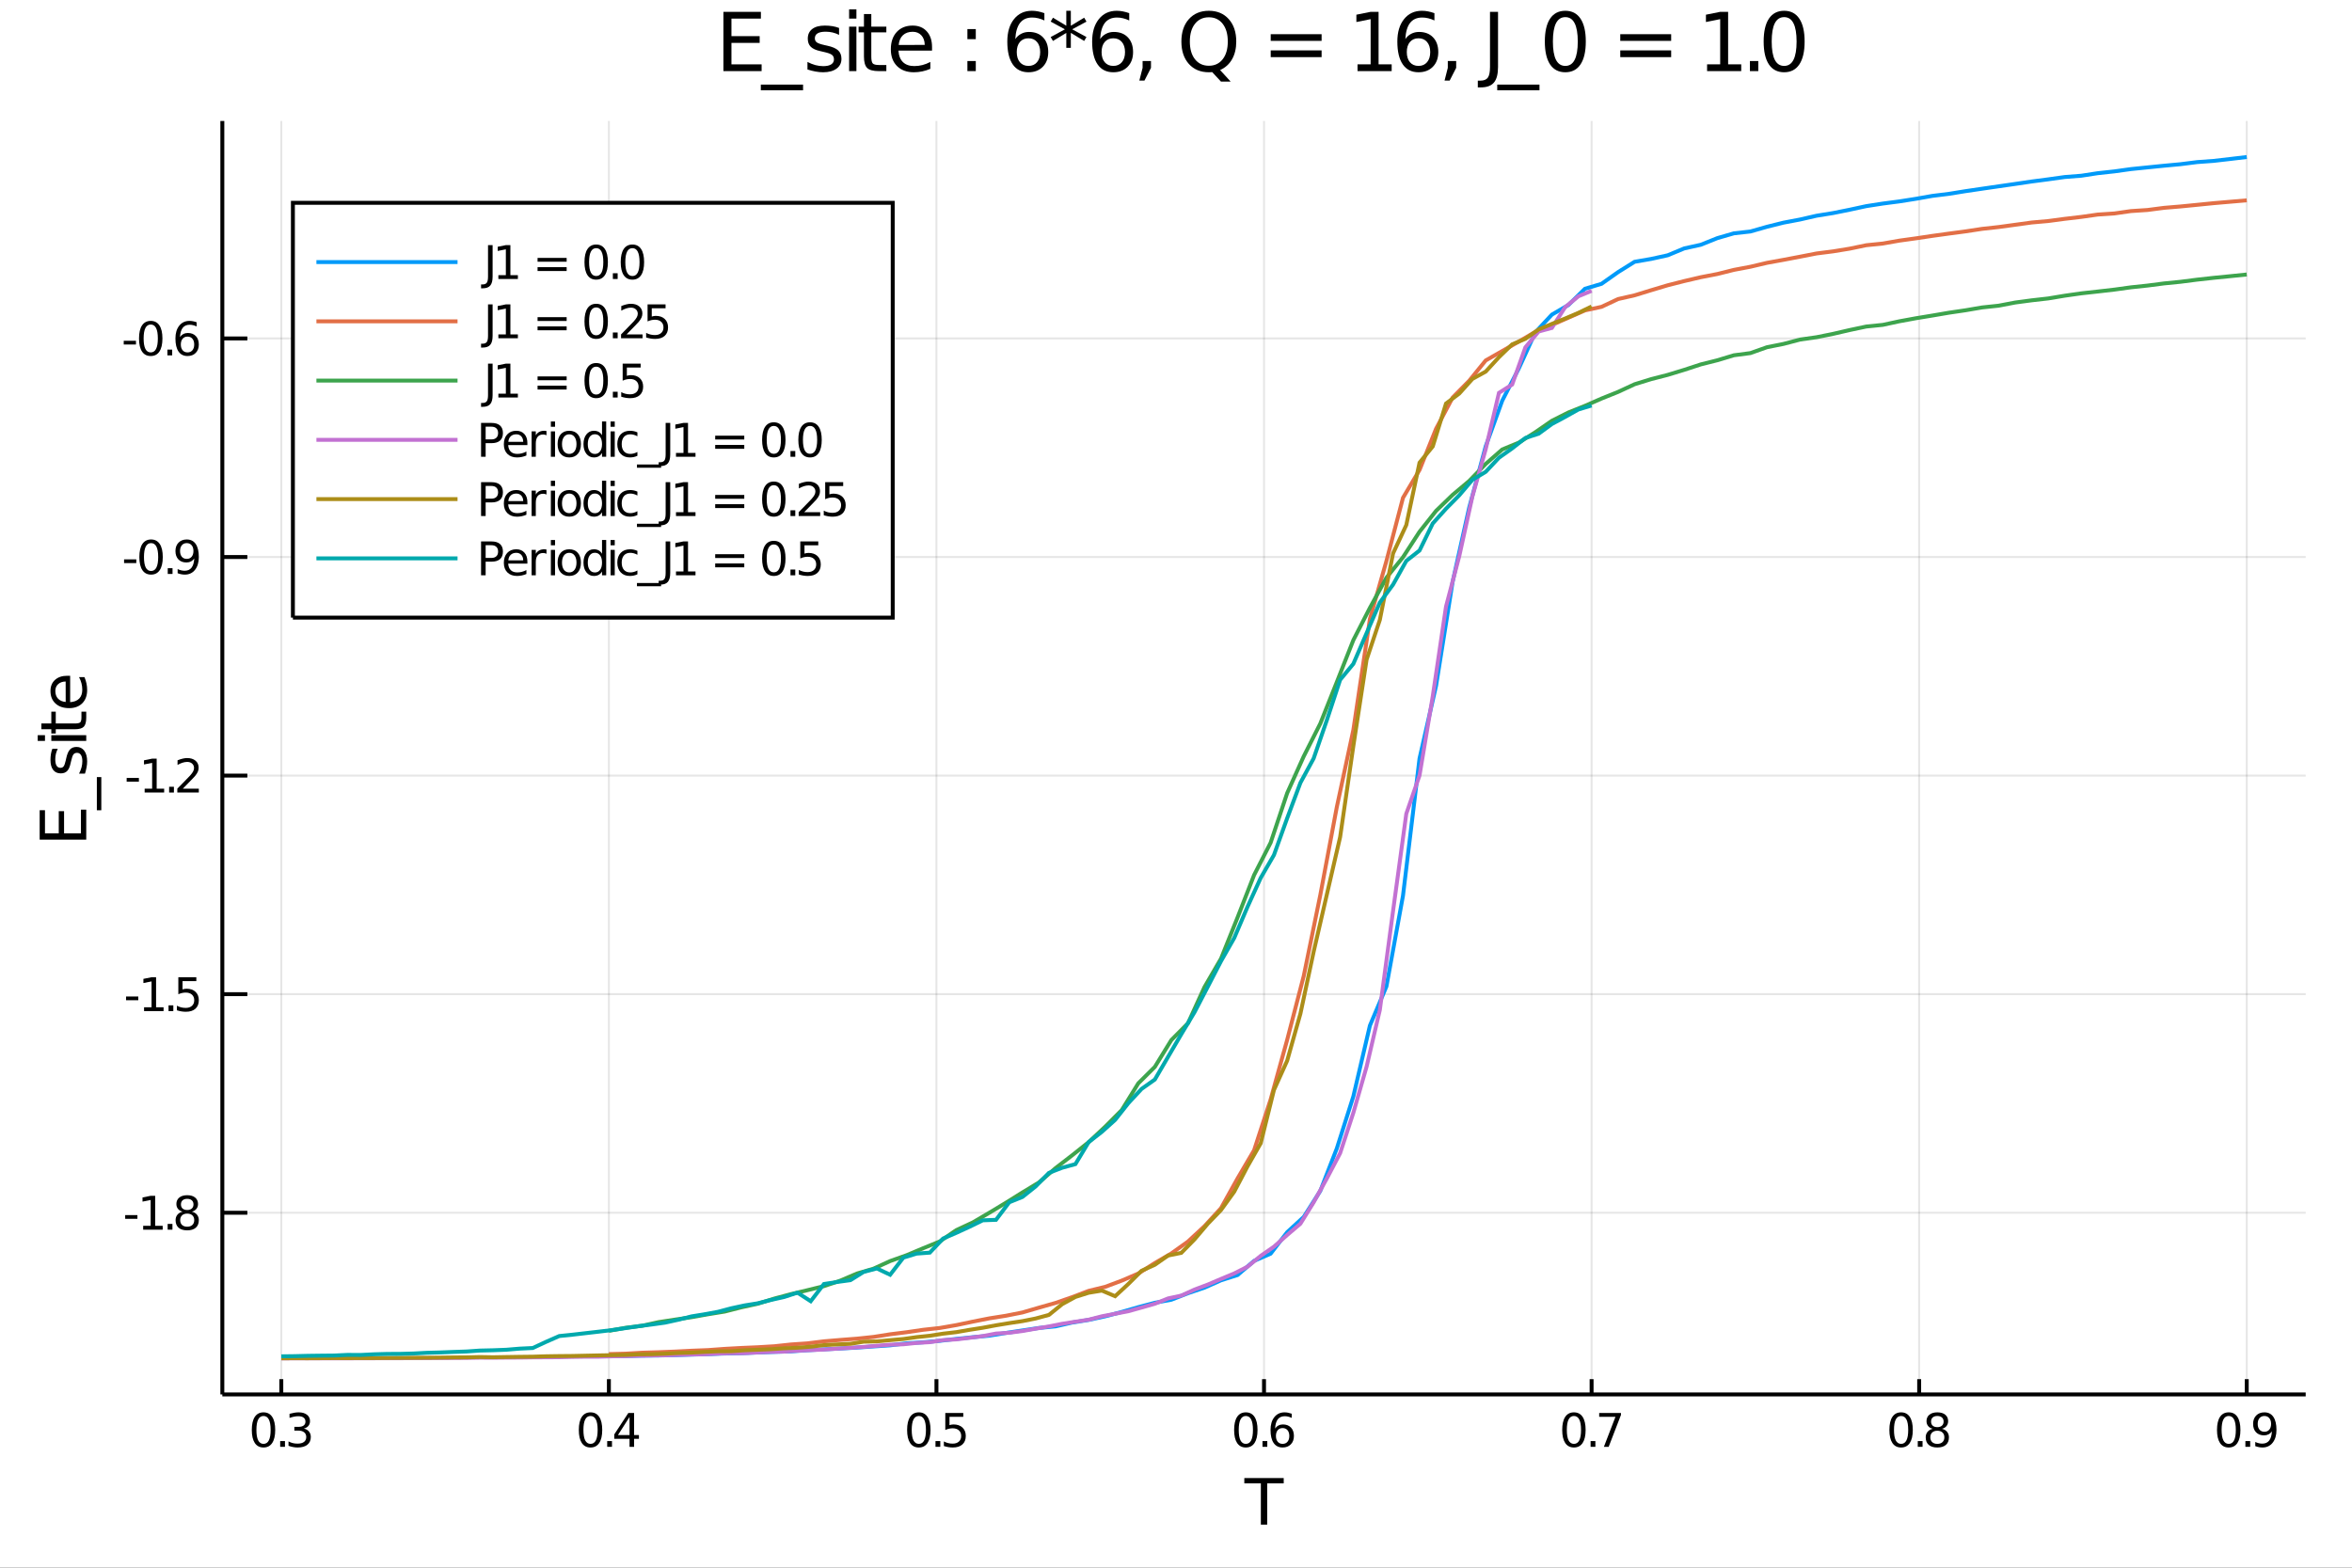 <?xml version="1.0" encoding="utf-8"?>
<svg xmlns="http://www.w3.org/2000/svg" xmlns:xlink="http://www.w3.org/1999/xlink" width="4800" height="3200" viewBox="0 0 19200 12800">
<rect x="0" y="0" width="19200" height="12800" fill="#333333" stroke="none"/>
<defs>
  <clipPath id="clip4700">
    <rect x="0" y="0" width="19200" height="12800"/>
  </clipPath>
</defs>
<path clip-path="url(#clip4700)" d="
M0 12800 L19200 12800 L19200 0 L0 0  Z
  " fill="#ffffff" fill-rule="evenodd" fill-opacity="1"/>
<defs>
  <clipPath id="clip4701">
    <rect x="3840" y="0" width="13441" height="12800"/>
  </clipPath>
</defs>
<path clip-path="url(#clip4700)" d="
M1815.04 11385.4 L18822 11385.4 L18822 987.777 L1815.04 987.777  Z
  " fill="#ffffff" fill-rule="evenodd" fill-opacity="1"/>
<defs>
  <clipPath id="clip4702">
    <rect x="1815" y="987" width="17008" height="10399"/>
  </clipPath>
</defs>
<polyline clip-path="url(#clip4702)" style="stroke:#000000; stroke-width:16; stroke-opacity:0.1; fill:none" points="
  2296.37,11385.4 2296.37,987.777 
  "/>
<polyline clip-path="url(#clip4702)" style="stroke:#000000; stroke-width:16; stroke-opacity:0.1; fill:none" points="
  4970.43,11385.4 4970.43,987.777 
  "/>
<polyline clip-path="url(#clip4702)" style="stroke:#000000; stroke-width:16; stroke-opacity:0.1; fill:none" points="
  7644.49,11385.4 7644.49,987.777 
  "/>
<polyline clip-path="url(#clip4702)" style="stroke:#000000; stroke-width:16; stroke-opacity:0.1; fill:none" points="
  10318.5,11385.4 10318.5,987.777 
  "/>
<polyline clip-path="url(#clip4702)" style="stroke:#000000; stroke-width:16; stroke-opacity:0.1; fill:none" points="
  12992.6,11385.4 12992.6,987.777 
  "/>
<polyline clip-path="url(#clip4702)" style="stroke:#000000; stroke-width:16; stroke-opacity:0.1; fill:none" points="
  15666.7,11385.4 15666.7,987.777 
  "/>
<polyline clip-path="url(#clip4702)" style="stroke:#000000; stroke-width:16; stroke-opacity:0.1; fill:none" points="
  18340.7,11385.4 18340.7,987.777 
  "/>
<polyline clip-path="url(#clip4702)" style="stroke:#000000; stroke-width:16; stroke-opacity:0.1; fill:none" points="
  1815.04,9901.98 18822,9901.98 
  "/>
<polyline clip-path="url(#clip4702)" style="stroke:#000000; stroke-width:16; stroke-opacity:0.1; fill:none" points="
  1815.04,8117.32 18822,8117.32 
  "/>
<polyline clip-path="url(#clip4702)" style="stroke:#000000; stroke-width:16; stroke-opacity:0.1; fill:none" points="
  1815.04,6332.65 18822,6332.65 
  "/>
<polyline clip-path="url(#clip4702)" style="stroke:#000000; stroke-width:16; stroke-opacity:0.1; fill:none" points="
  1815.04,4547.99 18822,4547.99 
  "/>
<polyline clip-path="url(#clip4702)" style="stroke:#000000; stroke-width:16; stroke-opacity:0.1; fill:none" points="
  1815.04,2763.33 18822,2763.33 
  "/>
<polyline clip-path="url(#clip4700)" style="stroke:#000000; stroke-width:32; stroke-opacity:1; fill:none" points="
  1815.04,11385.4 18822,11385.4 
  "/>
<polyline clip-path="url(#clip4700)" style="stroke:#000000; stroke-width:32; stroke-opacity:1; fill:none" points="
  1815.04,11385.4 1815.04,987.777 
  "/>
<polyline clip-path="url(#clip4700)" style="stroke:#000000; stroke-width:32; stroke-opacity:1; fill:none" points="
  2296.37,11385.4 2296.37,11260.7 
  "/>
<polyline clip-path="url(#clip4700)" style="stroke:#000000; stroke-width:32; stroke-opacity:1; fill:none" points="
  4970.43,11385.4 4970.43,11260.7 
  "/>
<polyline clip-path="url(#clip4700)" style="stroke:#000000; stroke-width:32; stroke-opacity:1; fill:none" points="
  7644.49,11385.4 7644.49,11260.7 
  "/>
<polyline clip-path="url(#clip4700)" style="stroke:#000000; stroke-width:32; stroke-opacity:1; fill:none" points="
  10318.5,11385.4 10318.5,11260.7 
  "/>
<polyline clip-path="url(#clip4700)" style="stroke:#000000; stroke-width:32; stroke-opacity:1; fill:none" points="
  12992.6,11385.4 12992.6,11260.7 
  "/>
<polyline clip-path="url(#clip4700)" style="stroke:#000000; stroke-width:32; stroke-opacity:1; fill:none" points="
  15666.7,11385.4 15666.7,11260.7 
  "/>
<polyline clip-path="url(#clip4700)" style="stroke:#000000; stroke-width:32; stroke-opacity:1; fill:none" points="
  18340.7,11385.4 18340.7,11260.7 
  "/>
<polyline clip-path="url(#clip4700)" style="stroke:#000000; stroke-width:32; stroke-opacity:1; fill:none" points="
  1815.04,9901.98 2019.13,9901.98 
  "/>
<polyline clip-path="url(#clip4700)" style="stroke:#000000; stroke-width:32; stroke-opacity:1; fill:none" points="
  1815.04,8117.32 2019.13,8117.32 
  "/>
<polyline clip-path="url(#clip4700)" style="stroke:#000000; stroke-width:32; stroke-opacity:1; fill:none" points="
  1815.04,6332.65 2019.13,6332.65 
  "/>
<polyline clip-path="url(#clip4700)" style="stroke:#000000; stroke-width:32; stroke-opacity:1; fill:none" points="
  1815.04,4547.99 2019.13,4547.99 
  "/>
<polyline clip-path="url(#clip4700)" style="stroke:#000000; stroke-width:32; stroke-opacity:1; fill:none" points="
  1815.04,2763.33 2019.13,2763.33 
  "/>
<path clip-path="url(#clip4700)" d="M 0 0 M2151.09 11561.4 Q2122.21 11561.4 2107.58 11589.9 Q2093.13 11618.2 2093.13 11675.3 Q2093.13 11732.1 2107.58 11760.6 Q2122.21 11789 2151.09 11789 Q2180.17 11789 2194.61 11760.6 Q2209.24 11732.1 2209.24 11675.3 Q2209.24 11618.2 2194.61 11589.9 Q2180.17 11561.4 2151.09 11561.4 M2151.09 11531.7 Q2197.58 11531.7 2222.02 11568.6 Q2246.65 11605.3 2246.65 11675.3 Q2246.65 11745.1 2222.02 11781.9 Q2197.58 11818.6 2151.09 11818.6 Q2104.61 11818.6 2079.98 11781.9 Q2055.54 11745.1 2055.54 11675.3 Q2055.54 11605.3 2079.98 11568.6 Q2104.61 11531.7 2151.09 11531.7 Z" fill="#000000" fill-rule="evenodd" fill-opacity="1" /><path clip-path="url(#clip4700)" d="M 0 0 M2287.2 11766.2 L2326.28 11766.2 L2326.28 11813.2 L2287.2 11813.2 L2287.2 11766.2 Z" fill="#000000" fill-rule="evenodd" fill-opacity="1" /><path clip-path="url(#clip4700)" d="M 0 0 M2480.17 11664.1 Q2507.02 11669.9 2522.02 11688 Q2537.2 11706.2 2537.2 11732.8 Q2537.2 11773.8 2509.06 11796.2 Q2480.91 11818.6 2429.06 11818.6 Q2411.65 11818.6 2393.13 11815.1 Q2374.8 11811.7 2355.17 11804.9 L2355.17 11768.8 Q2370.72 11777.8 2389.24 11782.5 Q2407.76 11787.1 2427.94 11787.1 Q2463.13 11787.1 2481.46 11773.2 Q2499.98 11759.3 2499.98 11732.8 Q2499.98 11708.4 2482.76 11694.7 Q2465.72 11680.8 2435.17 11680.8 L2402.94 11680.8 L2402.94 11650.1 L2436.65 11650.1 Q2464.24 11650.1 2478.87 11639.1 Q2493.5 11628 2493.5 11607.3 Q2493.5 11586 2478.31 11574.7 Q2463.31 11563.2 2435.17 11563.2 Q2419.8 11563.2 2402.2 11566.5 Q2384.61 11569.9 2363.5 11576.9 L2363.5 11543.6 Q2384.8 11537.7 2403.32 11534.7 Q2422.02 11531.7 2438.5 11531.7 Q2481.09 11531.7 2505.91 11551.2 Q2530.72 11570.4 2530.72 11603.4 Q2530.72 11626.4 2517.57 11642.3 Q2504.43 11658 2480.17 11664.1 Z" fill="#000000" fill-rule="evenodd" fill-opacity="1" /><path clip-path="url(#clip4700)" d="M 0 0 M4820.61 11561.4 Q4791.73 11561.4 4777.1 11589.9 Q4762.65 11618.2 4762.65 11675.3 Q4762.65 11732.1 4777.1 11760.6 Q4791.73 11789 4820.61 11789 Q4849.69 11789 4864.13 11760.6 Q4878.76 11732.1 4878.76 11675.3 Q4878.76 11618.2 4864.13 11589.9 Q4849.69 11561.4 4820.61 11561.4 M4820.61 11531.7 Q4867.1 11531.7 4891.54 11568.6 Q4916.17 11605.3 4916.17 11675.3 Q4916.17 11745.1 4891.54 11781.9 Q4867.1 11818.6 4820.61 11818.6 Q4774.13 11818.6 4749.5 11781.9 Q4725.06 11745.1 4725.06 11675.3 Q4725.06 11605.3 4749.5 11568.6 Q4774.13 11531.7 4820.61 11531.7 Z" fill="#000000" fill-rule="evenodd" fill-opacity="1" /><path clip-path="url(#clip4700)" d="M 0 0 M4956.73 11766.2 L4995.8 11766.2 L4995.8 11813.2 L4956.73 11813.2 L4956.73 11766.2 Z" fill="#000000" fill-rule="evenodd" fill-opacity="1" /><path clip-path="url(#clip4700)" d="M 0 0 M5139.13 11569.3 L5044.69 11716.9 L5139.13 11716.9 L5139.13 11569.3 M5129.32 11536.7 L5176.35 11536.7 L5176.35 11716.9 L5215.8 11716.9 L5215.8 11748 L5176.35 11748 L5176.35 11813.2 L5139.13 11813.2 L5139.13 11748 L5014.32 11748 L5014.32 11711.9 L5129.32 11536.7 Z" fill="#000000" fill-rule="evenodd" fill-opacity="1" /><path clip-path="url(#clip4700)" d="M 0 0 M7500.6 11561.4 Q7471.71 11561.4 7457.08 11589.9 Q7442.64 11618.2 7442.64 11675.3 Q7442.64 11732.1 7457.08 11760.6 Q7471.71 11789 7500.6 11789 Q7529.67 11789 7544.12 11760.6 Q7558.75 11732.1 7558.75 11675.3 Q7558.75 11618.2 7544.12 11589.9 Q7529.67 11561.4 7500.6 11561.4 M7500.6 11531.7 Q7547.08 11531.7 7571.52 11568.6 Q7596.15 11605.3 7596.15 11675.3 Q7596.15 11745.1 7571.52 11781.9 Q7547.08 11818.6 7500.6 11818.6 Q7454.12 11818.6 7429.49 11781.9 Q7405.04 11745.1 7405.04 11675.3 Q7405.04 11605.3 7429.49 11568.6 Q7454.12 11531.7 7500.6 11531.7 Z" fill="#000000" fill-rule="evenodd" fill-opacity="1" /><path clip-path="url(#clip4700)" d="M 0 0 M7636.71 11766.2 L7675.78 11766.2 L7675.78 11813.2 L7636.71 11813.2 L7636.71 11766.2 Z" fill="#000000" fill-rule="evenodd" fill-opacity="1" /><path clip-path="url(#clip4700)" d="M 0 0 M7716.71 11536.7 L7863.56 11536.7 L7863.56 11568.2 L7750.97 11568.2 L7750.97 11636 Q7759.12 11633.2 7767.26 11631.9 Q7775.41 11630.4 7783.56 11630.4 Q7829.86 11630.4 7856.89 11655.8 Q7883.93 11681.2 7883.93 11724.5 Q7883.93 11769.1 7856.15 11794 Q7828.37 11818.6 7777.82 11818.6 Q7760.41 11818.6 7742.26 11815.6 Q7724.3 11812.7 7705.04 11806.7 L7705.04 11769.1 Q7721.71 11778.2 7739.49 11782.7 Q7757.26 11787.1 7777.08 11787.1 Q7809.12 11787.1 7827.82 11770.3 Q7846.52 11753.4 7846.52 11724.5 Q7846.52 11695.6 7827.82 11678.8 Q7809.12 11661.9 7777.08 11661.9 Q7762.08 11661.9 7747.08 11665.3 Q7732.26 11668.6 7716.71 11675.6 L7716.71 11536.7 Z" fill="#000000" fill-rule="evenodd" fill-opacity="1" /><path clip-path="url(#clip4700)" d="M 0 0 M10170 11561.4 Q10141.1 11561.4 10126.5 11589.9 Q10112.1 11618.2 10112.1 11675.3 Q10112.1 11732.1 10126.5 11760.6 Q10141.1 11789 10170 11789 Q10199.1 11789 10213.5 11760.6 Q10228.2 11732.1 10228.2 11675.3 Q10228.2 11618.2 10213.5 11589.9 Q10199.1 11561.4 10170 11561.4 M10170 11531.7 Q10216.5 11531.7 10241 11568.6 Q10265.6 11605.3 10265.6 11675.3 Q10265.6 11745.1 10241 11781.9 Q10216.5 11818.6 10170 11818.6 Q10123.5 11818.6 10098.9 11781.9 Q10074.5 11745.1 10074.5 11675.3 Q10074.5 11605.3 10098.9 11568.6 Q10123.5 11531.7 10170 11531.7 Z" fill="#000000" fill-rule="evenodd" fill-opacity="1" /><path clip-path="url(#clip4700)" d="M 0 0 M10306.1 11766.2 L10345.2 11766.2 L10345.2 11813.2 L10306.1 11813.2 L10306.1 11766.2 Z" fill="#000000" fill-rule="evenodd" fill-opacity="1" /><path clip-path="url(#clip4700)" d="M 0 0 M10470.4 11660.1 Q10445.2 11660.1 10430.4 11677.3 Q10415.8 11694.5 10415.8 11724.5 Q10415.8 11754.3 10430.4 11771.7 Q10445.2 11789 10470.4 11789 Q10495.6 11789 10510.2 11771.7 Q10525 11754.3 10525 11724.5 Q10525 11694.5 10510.2 11677.3 Q10495.6 11660.1 10470.4 11660.1 M10544.7 11542.8 L10544.7 11576.9 Q10530.6 11570.3 10516.1 11566.7 Q10501.9 11563.2 10487.8 11563.2 Q10450.8 11563.2 10431.1 11588.2 Q10411.7 11613.2 10408.9 11663.8 Q10419.8 11647.7 10436.3 11639.1 Q10452.8 11630.4 10472.6 11630.4 Q10514.3 11630.4 10538.4 11655.8 Q10562.6 11681 10562.6 11724.5 Q10562.6 11767.1 10537.4 11792.8 Q10512.2 11818.6 10470.4 11818.6 Q10422.4 11818.6 10397.1 11781.9 Q10371.7 11745.1 10371.7 11675.3 Q10371.7 11609.7 10402.8 11570.8 Q10433.9 11531.7 10486.3 11531.7 Q10500.4 11531.7 10514.7 11534.5 Q10529.1 11537.3 10544.7 11542.8 Z" fill="#000000" fill-rule="evenodd" fill-opacity="1" /><path clip-path="url(#clip4700)" d="M 0 0 M12848.3 11561.4 Q12819.5 11561.4 12804.8 11589.9 Q12790.4 11618.2 12790.4 11675.3 Q12790.4 11732.1 12804.8 11760.6 Q12819.5 11789 12848.3 11789 Q12877.4 11789 12891.9 11760.6 Q12906.5 11732.1 12906.5 11675.3 Q12906.5 11618.2 12891.9 11589.9 Q12877.4 11561.4 12848.3 11561.4 M12848.3 11531.7 Q12894.8 11531.7 12919.3 11568.6 Q12943.9 11605.3 12943.9 11675.3 Q12943.9 11745.1 12919.3 11781.9 Q12894.8 11818.6 12848.3 11818.6 Q12801.9 11818.6 12777.2 11781.9 Q12752.8 11745.1 12752.8 11675.3 Q12752.8 11605.3 12777.2 11568.6 Q12801.9 11531.7 12848.3 11531.7 Z" fill="#000000" fill-rule="evenodd" fill-opacity="1" /><path clip-path="url(#clip4700)" d="M 0 0 M12984.5 11766.2 L13023.5 11766.2 L13023.5 11813.2 L12984.5 11813.2 L12984.5 11766.2 Z" fill="#000000" fill-rule="evenodd" fill-opacity="1" /><path clip-path="url(#clip4700)" d="M 0 0 M13054.6 11536.7 L13232.4 11536.7 L13232.4 11552.7 L13132 11813.2 L13093 11813.2 L13187.4 11568.2 L13054.6 11568.2 L13054.6 11536.7 Z" fill="#000000" fill-rule="evenodd" fill-opacity="1" /><path clip-path="url(#clip4700)" d="M 0 0 M15519.2 11561.4 Q15490.3 11561.4 15475.6 11589.9 Q15461.2 11618.2 15461.2 11675.3 Q15461.2 11732.1 15475.6 11760.6 Q15490.3 11789 15519.2 11789 Q15548.2 11789 15562.7 11760.6 Q15577.3 11732.1 15577.3 11675.3 Q15577.3 11618.2 15562.7 11589.9 Q15548.2 11561.4 15519.2 11561.4 M15519.2 11531.7 Q15565.6 11531.7 15590.1 11568.6 Q15614.7 11605.3 15614.7 11675.3 Q15614.7 11745.1 15590.1 11781.9 Q15565.6 11818.6 15519.2 11818.6 Q15472.7 11818.6 15448 11781.9 Q15423.6 11745.1 15423.6 11675.3 Q15423.6 11605.3 15448 11568.6 Q15472.7 11531.7 15519.2 11531.7 Z" fill="#000000" fill-rule="evenodd" fill-opacity="1" /><path clip-path="url(#clip4700)" d="M 0 0 M15655.3 11766.2 L15694.3 11766.2 L15694.3 11813.2 L15655.3 11813.2 L15655.3 11766.2 Z" fill="#000000" fill-rule="evenodd" fill-opacity="1" /><path clip-path="url(#clip4700)" d="M 0 0 M15814.9 11681.9 Q15788.2 11681.9 15772.9 11696.2 Q15757.7 11710.4 15757.7 11735.4 Q15757.7 11760.4 15772.9 11774.7 Q15788.2 11789 15814.9 11789 Q15841.6 11789 15856.9 11774.7 Q15872.3 11760.3 15872.3 11735.4 Q15872.3 11710.4 15856.9 11696.2 Q15841.8 11681.9 15814.9 11681.9 M15777.5 11666 Q15753.4 11660.1 15739.9 11643.6 Q15726.6 11627.1 15726.6 11603.4 Q15726.6 11570.3 15750.1 11551 Q15773.8 11531.7 15814.9 11531.7 Q15856.2 11531.7 15879.7 11551 Q15903.2 11570.3 15903.2 11603.4 Q15903.2 11627.1 15889.7 11643.6 Q15876.4 11660.1 15852.5 11666 Q15879.5 11672.3 15894.5 11690.6 Q15909.7 11709 15909.7 11735.4 Q15909.7 11775.6 15885.1 11797.1 Q15860.6 11818.6 15814.9 11818.6 Q15769.2 11818.6 15744.5 11797.1 Q15720.1 11775.6 15720.1 11735.4 Q15720.1 11709 15735.3 11690.6 Q15750.5 11672.3 15777.5 11666 M15763.8 11606.9 Q15763.8 11628.4 15777.1 11640.4 Q15790.6 11652.5 15814.9 11652.5 Q15839 11652.5 15852.5 11640.4 Q15866.2 11628.4 15866.2 11606.9 Q15866.2 11585.4 15852.5 11573.4 Q15839 11561.4 15814.9 11561.4 Q15790.6 11561.4 15777.1 11573.4 Q15763.8 11585.4 15763.8 11606.9 Z" fill="#000000" fill-rule="evenodd" fill-opacity="1" /><path clip-path="url(#clip4700)" d="M 0 0 M18193.6 11561.4 Q18164.7 11561.4 18150.1 11589.9 Q18135.6 11618.2 18135.6 11675.3 Q18135.6 11732.1 18150.1 11760.6 Q18164.7 11789 18193.6 11789 Q18222.7 11789 18237.1 11760.6 Q18251.7 11732.1 18251.7 11675.3 Q18251.7 11618.2 18237.1 11589.9 Q18222.7 11561.4 18193.6 11561.4 M18193.6 11531.7 Q18240.1 11531.7 18264.5 11568.6 Q18289.1 11605.3 18289.1 11675.3 Q18289.1 11745.1 18264.5 11781.9 Q18240.1 11818.6 18193.6 11818.6 Q18147.1 11818.6 18122.5 11781.9 Q18098 11745.1 18098 11675.3 Q18098 11605.3 18122.5 11568.6 Q18147.1 11531.7 18193.6 11531.7 Z" fill="#000000" fill-rule="evenodd" fill-opacity="1" /><path clip-path="url(#clip4700)" d="M 0 0 M18329.7 11766.2 L18368.8 11766.2 L18368.8 11813.2 L18329.7 11813.2 L18329.7 11766.2 Z" fill="#000000" fill-rule="evenodd" fill-opacity="1" /><path clip-path="url(#clip4700)" d="M 0 0 M18410.4 11807.5 L18410.4 11773.4 Q18424.5 11780.1 18439 11783.6 Q18453.4 11787.1 18467.3 11787.1 Q18504.3 11787.1 18523.8 11762.3 Q18543.4 11737.3 18546.2 11686.5 Q18535.4 11702.5 18519 11711 Q18502.5 11719.5 18482.5 11719.5 Q18441 11719.5 18416.7 11694.5 Q18392.7 11669.3 18392.7 11625.8 Q18392.7 11583.2 18417.8 11557.5 Q18443 11531.7 18484.9 11531.7 Q18532.8 11531.7 18558 11568.6 Q18583.4 11605.3 18583.4 11675.3 Q18583.4 11740.6 18552.3 11779.7 Q18521.4 11818.6 18469 11818.6 Q18454.9 11818.6 18440.4 11815.8 Q18426 11813 18410.4 11807.5 M18484.9 11690.3 Q18510.1 11690.3 18524.7 11673 Q18539.5 11655.8 18539.5 11625.8 Q18539.5 11596 18524.7 11578.8 Q18510.1 11561.4 18484.9 11561.4 Q18459.7 11561.4 18444.9 11578.8 Q18430.3 11596 18430.3 11625.8 Q18430.3 11655.8 18444.9 11673 Q18459.7 11690.3 18484.9 11690.3 Z" fill="#000000" fill-rule="evenodd" fill-opacity="1" /><path clip-path="url(#clip4700)" d="M 0 0 M1021.93 9921.15 L1121.75 9921.15 L1121.75 9951.52 L1021.93 9951.52 L1021.93 9921.15 Z" fill="#000000" fill-rule="evenodd" fill-opacity="1" /><path clip-path="url(#clip4700)" d="M 0 0 M1168.78 10008.7 L1229.89 10008.7 L1229.89 9797.82 L1163.41 9811.15 L1163.41 9777.08 L1229.52 9763.74 L1266.93 9763.74 L1266.93 10008.7 L1328.04 10008.7 L1328.04 10040.2 L1168.78 10040.2 L1168.78 10008.7 Z" fill="#000000" fill-rule="evenodd" fill-opacity="1" /><path clip-path="url(#clip4700)" d="M 0 0 M1368.6 9993.19 L1407.67 9993.19 L1407.67 10040.2 L1368.6 10040.2 L1368.6 9993.19 Z" fill="#000000" fill-rule="evenodd" fill-opacity="1" /><path clip-path="url(#clip4700)" d="M 0 0 M1528.23 9908.93 Q1501.56 9908.93 1486.19 9923.19 Q1471 9937.44 1471 9962.44 Q1471 9987.44 1486.19 10001.7 Q1501.56 10016 1528.23 10016 Q1554.89 10016 1570.26 10001.7 Q1585.63 9987.26 1585.63 9962.44 Q1585.63 9937.44 1570.26 9923.19 Q1555.08 9908.93 1528.23 9908.93 M1490.82 9893 Q1466.75 9887.07 1453.23 9870.59 Q1439.89 9854.11 1439.89 9830.41 Q1439.89 9797.26 1463.41 9778 Q1487.12 9758.74 1528.23 9758.74 Q1569.52 9758.74 1593.04 9778 Q1616.56 9797.26 1616.56 9830.41 Q1616.56 9854.11 1603.04 9870.59 Q1589.71 9887.07 1565.82 9893 Q1592.86 9899.3 1607.86 9917.63 Q1623.04 9935.96 1623.04 9962.44 Q1623.04 10002.6 1598.41 10024.1 Q1573.97 10045.6 1528.23 10045.6 Q1482.49 10045.6 1457.86 10024.1 Q1433.41 10002.6 1433.41 9962.44 Q1433.41 9935.96 1448.6 9917.63 Q1463.78 9899.3 1490.82 9893 M1477.12 9833.93 Q1477.12 9855.41 1490.45 9867.45 Q1503.97 9879.48 1528.23 9879.48 Q1552.3 9879.48 1565.82 9867.45 Q1579.52 9855.41 1579.52 9833.93 Q1579.52 9812.45 1565.82 9800.41 Q1552.3 9788.37 1528.23 9788.37 Q1503.97 9788.37 1490.45 9800.41 Q1477.12 9812.45 1477.12 9833.93 Z" fill="#000000" fill-rule="evenodd" fill-opacity="1" /><path clip-path="url(#clip4700)" d="M 0 0 M1029.16 8136.48 L1128.97 8136.48 L1128.97 8166.85 L1029.16 8166.85 L1029.16 8136.48 Z" fill="#000000" fill-rule="evenodd" fill-opacity="1" /><path clip-path="url(#clip4700)" d="M 0 0 M1176.01 8224.08 L1237.12 8224.08 L1237.12 8013.15 L1170.64 8026.49 L1170.64 7992.41 L1236.75 7979.08 L1274.15 7979.08 L1274.15 8224.08 L1335.26 8224.08 L1335.26 8255.56 L1176.01 8255.56 L1176.01 8224.08 Z" fill="#000000" fill-rule="evenodd" fill-opacity="1" /><path clip-path="url(#clip4700)" d="M 0 0 M1375.82 8208.52 L1414.89 8208.52 L1414.89 8255.56 L1375.82 8255.56 L1375.82 8208.52 Z" fill="#000000" fill-rule="evenodd" fill-opacity="1" /><path clip-path="url(#clip4700)" d="M 0 0 M1455.82 7979.08 L1602.67 7979.08 L1602.67 8010.56 L1490.08 8010.56 L1490.08 8078.34 Q1498.23 8075.56 1506.37 8074.26 Q1514.52 8072.78 1522.67 8072.78 Q1568.97 8072.78 1596 8098.15 Q1623.04 8123.52 1623.04 8166.85 Q1623.04 8211.48 1595.26 8236.3 Q1567.49 8260.93 1516.93 8260.93 Q1499.52 8260.93 1481.38 8257.97 Q1463.41 8255 1444.15 8249.08 L1444.15 8211.48 Q1460.82 8220.56 1478.6 8225 Q1496.37 8229.45 1516.19 8229.45 Q1548.23 8229.45 1566.93 8212.6 Q1585.63 8195.74 1585.63 8166.85 Q1585.63 8137.97 1566.93 8121.11 Q1548.23 8104.26 1516.19 8104.26 Q1501.19 8104.26 1486.19 8107.6 Q1471.38 8110.93 1455.82 8117.97 L1455.82 7979.08 Z" fill="#000000" fill-rule="evenodd" fill-opacity="1" /><path clip-path="url(#clip4700)" d="M 0 0 M1033.97 6351.82 L1133.78 6351.82 L1133.78 6382.19 L1033.97 6382.19 L1033.97 6351.82 Z" fill="#000000" fill-rule="evenodd" fill-opacity="1" /><path clip-path="url(#clip4700)" d="M 0 0 M1180.82 6439.41 L1241.93 6439.41 L1241.93 6228.49 L1175.45 6241.82 L1175.45 6207.75 L1241.56 6194.41 L1278.97 6194.41 L1278.97 6439.41 L1340.08 6439.41 L1340.08 6470.89 L1180.82 6470.89 L1180.82 6439.41 Z" fill="#000000" fill-rule="evenodd" fill-opacity="1" /><path clip-path="url(#clip4700)" d="M 0 0 M1380.63 6423.86 L1419.71 6423.86 L1419.71 6470.89 L1380.63 6470.89 L1380.63 6423.86 Z" fill="#000000" fill-rule="evenodd" fill-opacity="1" /><path clip-path="url(#clip4700)" d="M 0 0 M1492.49 6439.41 L1623.04 6439.41 L1623.04 6470.89 L1447.49 6470.89 L1447.49 6439.41 Q1468.78 6417.38 1505.45 6380.34 Q1542.3 6343.12 1551.75 6332.38 Q1569.71 6312.19 1576.74 6298.3 Q1583.97 6284.23 1583.97 6270.71 Q1583.97 6248.67 1568.41 6234.78 Q1553.04 6220.9 1528.23 6220.9 Q1510.63 6220.9 1491 6227.01 Q1471.56 6233.12 1449.34 6245.52 L1449.34 6207.75 Q1471.93 6198.67 1491.56 6194.04 Q1511.19 6189.41 1527.49 6189.41 Q1570.45 6189.41 1596 6210.9 Q1621.56 6232.38 1621.56 6268.3 Q1621.56 6285.34 1615.08 6300.71 Q1608.78 6315.89 1591.93 6336.64 Q1587.3 6342.01 1562.49 6367.75 Q1537.67 6393.3 1492.49 6439.41 Z" fill="#000000" fill-rule="evenodd" fill-opacity="1" /><path clip-path="url(#clip4700)" d="M 0 0 M1012.86 4567.16 L1112.67 4567.16 L1112.67 4597.53 L1012.86 4597.53 L1012.86 4567.16 Z" fill="#000000" fill-rule="evenodd" fill-opacity="1" /><path clip-path="url(#clip4700)" d="M 0 0 M1233.23 4434.38 Q1204.34 4434.38 1189.71 4462.9 Q1175.27 4491.23 1175.27 4548.27 Q1175.27 4605.12 1189.71 4633.64 Q1204.34 4661.97 1233.23 4661.97 Q1262.3 4661.97 1276.75 4633.64 Q1291.38 4605.12 1291.38 4548.27 Q1291.38 4491.23 1276.75 4462.9 Q1262.3 4434.38 1233.23 4434.38 M1233.23 4404.75 Q1279.71 4404.75 1304.15 4441.6 Q1328.78 4478.27 1328.78 4548.27 Q1328.78 4618.08 1304.15 4654.93 Q1279.71 4691.6 1233.23 4691.6 Q1186.75 4691.6 1162.12 4654.93 Q1137.67 4618.08 1137.67 4548.27 Q1137.67 4478.27 1162.12 4441.6 Q1186.75 4404.75 1233.23 4404.75 Z" fill="#000000" fill-rule="evenodd" fill-opacity="1" /><path clip-path="url(#clip4700)" d="M 0 0 M1369.34 4639.19 L1408.41 4639.19 L1408.41 4686.23 L1369.34 4686.23 L1369.34 4639.19 Z" fill="#000000" fill-rule="evenodd" fill-opacity="1" /><path clip-path="url(#clip4700)" d="M 0 0 M1450.08 4680.49 L1450.08 4646.42 Q1464.15 4653.08 1478.6 4656.6 Q1493.04 4660.12 1506.93 4660.12 Q1543.97 4660.12 1563.41 4635.3 Q1583.04 4610.3 1585.82 4559.56 Q1575.08 4575.49 1558.6 4584.01 Q1542.12 4592.53 1522.12 4592.53 Q1480.63 4592.53 1456.38 4567.53 Q1432.3 4542.34 1432.3 4498.82 Q1432.3 4456.23 1457.49 4430.49 Q1482.67 4404.75 1524.52 4404.75 Q1572.49 4404.75 1597.67 4441.6 Q1623.04 4478.27 1623.04 4548.27 Q1623.04 4613.64 1591.93 4652.71 Q1561 4691.6 1508.6 4691.6 Q1494.52 4691.6 1480.08 4688.82 Q1465.63 4686.04 1450.08 4680.49 M1524.52 4563.27 Q1549.71 4563.27 1564.34 4546.05 Q1579.15 4528.82 1579.15 4498.82 Q1579.15 4469.01 1564.34 4451.79 Q1549.71 4434.38 1524.52 4434.38 Q1499.34 4434.38 1484.52 4451.79 Q1469.89 4469.01 1469.89 4498.82 Q1469.89 4528.82 1484.52 4546.05 Q1499.34 4563.27 1524.52 4563.27 Z" fill="#000000" fill-rule="evenodd" fill-opacity="1" /><path clip-path="url(#clip4700)" d="M 0 0 M1010.08 2782.49 L1109.9 2782.49 L1109.9 2812.86 L1010.08 2812.86 L1010.08 2782.49 Z" fill="#000000" fill-rule="evenodd" fill-opacity="1" /><path clip-path="url(#clip4700)" d="M 0 0 M1230.45 2649.72 Q1201.56 2649.72 1186.93 2678.23 Q1172.49 2706.57 1172.49 2763.6 Q1172.49 2820.46 1186.93 2848.97 Q1201.56 2877.31 1230.45 2877.31 Q1259.52 2877.31 1273.97 2848.97 Q1288.6 2820.46 1288.6 2763.6 Q1288.6 2706.57 1273.97 2678.23 Q1259.52 2649.72 1230.45 2649.72 M1230.45 2620.09 Q1276.93 2620.09 1301.38 2656.94 Q1326.01 2693.6 1326.01 2763.6 Q1326.01 2833.42 1301.38 2870.27 Q1276.93 2906.94 1230.45 2906.94 Q1183.97 2906.94 1159.34 2870.27 Q1134.9 2833.42 1134.9 2763.6 Q1134.9 2693.6 1159.34 2656.94 Q1183.97 2620.09 1230.45 2620.09 Z" fill="#000000" fill-rule="evenodd" fill-opacity="1" /><path clip-path="url(#clip4700)" d="M 0 0 M1366.56 2854.53 L1405.63 2854.53 L1405.63 2901.57 L1366.56 2901.57 L1366.56 2854.53 Z" fill="#000000" fill-rule="evenodd" fill-opacity="1" /><path clip-path="url(#clip4700)" d="M 0 0 M1530.82 2748.42 Q1505.63 2748.42 1490.82 2765.64 Q1476.19 2782.86 1476.19 2812.86 Q1476.19 2842.68 1490.82 2860.08 Q1505.63 2877.31 1530.82 2877.31 Q1556 2877.31 1570.63 2860.08 Q1585.45 2842.68 1585.45 2812.86 Q1585.45 2782.86 1570.63 2765.64 Q1556 2748.42 1530.82 2748.42 M1605.08 2631.2 L1605.08 2665.27 Q1591 2658.6 1576.56 2655.09 Q1562.3 2651.57 1548.23 2651.57 Q1511.19 2651.57 1491.56 2676.57 Q1472.12 2701.57 1469.34 2752.12 Q1480.26 2736.01 1496.75 2727.49 Q1513.23 2718.79 1533.04 2718.79 Q1574.71 2718.79 1598.78 2744.16 Q1623.04 2769.34 1623.04 2812.86 Q1623.04 2855.46 1597.86 2881.2 Q1572.67 2906.94 1530.82 2906.94 Q1482.86 2906.94 1457.49 2870.27 Q1432.12 2833.42 1432.12 2763.6 Q1432.12 2698.05 1463.23 2659.16 Q1494.34 2620.09 1546.75 2620.09 Q1560.82 2620.09 1575.08 2622.86 Q1589.52 2625.64 1605.08 2631.2 Z" fill="#000000" fill-rule="evenodd" fill-opacity="1" /><path clip-path="url(#clip4700)" d="M 0 0 M5905.49 96.768 L6211.41 96.768 L6211.41 151.86 L5970.95 151.86 L5970.95 295.1 L6201.37 295.1 L6201.37 350.193 L5970.95 350.193 L5970.95 525.516 L6217.25 525.516 L6217.25 580.608 L5905.49 580.608 L5905.49 96.768 Z" fill="#000000" fill-rule="evenodd" fill-opacity="1" /><path clip-path="url(#clip4700)" d="M 0 0 M6555.58 690.793 L6555.58 737.135 L6210.77 737.135 L6210.77 690.793 L6555.58 690.793 Z" fill="#000000" fill-rule="evenodd" fill-opacity="1" /><path clip-path="url(#clip4700)" d="M 0 0 M6849.51 228.341 L6849.51 284.73 Q6824.23 271.767 6797.01 265.286 Q6769.79 258.804 6740.62 258.804 Q6696.23 258.804 6673.86 272.415 Q6651.83 286.026 6651.83 313.248 Q6651.83 333.989 6667.71 345.98 Q6683.59 357.646 6731.55 368.341 L6751.97 372.878 Q6815.48 386.489 6842.06 411.442 Q6868.96 436.072 6868.96 480.47 Q6868.96 531.025 6828.77 560.516 Q6788.91 590.006 6718.91 590.006 Q6689.74 590.006 6657.99 584.173 Q6626.55 578.664 6591.55 567.321 L6591.55 505.747 Q6624.61 522.923 6656.69 531.673 Q6688.77 540.099 6720.21 540.099 Q6762.34 540.099 6785.02 525.84 Q6807.71 511.257 6807.71 485.007 Q6807.71 460.701 6791.18 447.738 Q6774.98 434.775 6719.56 422.785 L6698.82 417.924 Q6643.4 406.257 6618.77 382.276 Q6594.14 357.97 6594.14 315.841 Q6594.14 264.637 6630.44 236.767 Q6666.73 208.897 6733.49 208.897 Q6766.55 208.897 6795.72 213.758 Q6824.88 218.619 6849.51 228.341 Z" fill="#000000" fill-rule="evenodd" fill-opacity="1" /><path clip-path="url(#clip4700)" d="M 0 0 M6931.5 217.647 L6991.13 217.647 L6991.13 580.608 L6931.5 580.608 L6931.5 217.647 M6931.5 76.351 L6991.13 76.351 L6991.13 151.86 L6931.5 151.86 L6931.5 76.351 Z" fill="#000000" fill-rule="evenodd" fill-opacity="1" /><path clip-path="url(#clip4700)" d="M 0 0 M7112.66 114.592 L7112.66 217.647 L7235.48 217.647 L7235.48 263.989 L7112.66 263.989 L7112.66 461.025 Q7112.66 505.423 7124.65 518.062 Q7136.96 530.701 7174.23 530.701 L7235.48 530.701 L7235.48 580.608 L7174.23 580.608 Q7105.2 580.608 7078.95 555.006 Q7052.71 529.08 7052.71 461.025 L7052.71 263.989 L7008.96 263.989 L7008.96 217.647 L7052.71 217.647 L7052.71 114.592 L7112.66 114.592 Z" fill="#000000" fill-rule="evenodd" fill-opacity="1" /><path clip-path="url(#clip4700)" d="M 0 0 M7608.49 384.22 L7608.49 413.387 L7334.32 413.387 Q7338.21 474.96 7371.27 507.368 Q7404.65 539.451 7463.95 539.451 Q7498.3 539.451 7530.39 531.025 Q7562.79 522.599 7594.55 505.747 L7594.55 562.136 Q7562.47 575.747 7528.77 582.877 Q7495.06 590.006 7460.39 590.006 Q7373.54 590.006 7322.66 539.451 Q7272.1 488.896 7272.1 402.692 Q7272.1 313.572 7320.06 261.397 Q7368.35 208.897 7450.02 208.897 Q7523.26 208.897 7565.71 256.212 Q7608.49 303.202 7608.49 384.22 M7548.86 366.72 Q7548.21 317.785 7521.31 288.619 Q7494.74 259.452 7450.67 259.452 Q7400.76 259.452 7370.62 287.647 Q7340.81 315.841 7336.27 367.044 L7548.86 366.72 Z" fill="#000000" fill-rule="evenodd" fill-opacity="1" /><path clip-path="url(#clip4700)" d="M 0 0 M7897.24 498.294 L7965.62 498.294 L7965.62 580.608 L7897.24 580.608 L7897.24 498.294 M7897.24 237.415 L7965.62 237.415 L7965.62 319.73 L7897.24 319.73 L7897.24 237.415 Z" fill="#000000" fill-rule="evenodd" fill-opacity="1" /><path clip-path="url(#clip4700)" d="M 0 0 M8395.66 312.6 Q8351.59 312.6 8325.66 342.739 Q8300.06 372.878 8300.06 425.377 Q8300.06 477.553 8325.66 508.016 Q8351.59 538.155 8395.66 538.155 Q8439.73 538.155 8465.34 508.016 Q8491.26 477.553 8491.26 425.377 Q8491.26 372.878 8465.34 342.739 Q8439.73 312.6 8395.66 312.6 M8525.61 107.462 L8525.61 167.092 Q8500.98 155.425 8475.71 149.268 Q8450.75 143.11 8426.12 143.11 Q8361.31 143.11 8326.96 186.86 Q8292.93 230.61 8288.07 319.082 Q8307.19 290.887 8336.03 275.98 Q8364.87 260.749 8399.55 260.749 Q8472.47 260.749 8514.6 305.147 Q8557.05 349.22 8557.05 425.377 Q8557.05 499.914 8512.98 544.96 Q8468.9 590.006 8395.66 590.006 Q8311.73 590.006 8267.33 525.84 Q8222.93 461.349 8222.93 339.174 Q8222.93 224.453 8277.37 156.397 Q8331.82 88.018 8423.53 88.018 Q8448.16 88.018 8473.11 92.879 Q8498.39 97.74 8525.61 107.462 Z" fill="#000000" fill-rule="evenodd" fill-opacity="1" /><path clip-path="url(#clip4700)" d="M 0 0 M8869.13 176.49 L8752.79 239.36 L8869.13 302.554 L8850.33 334.313 L8741.45 268.526 L8741.45 390.702 L8704.5 390.702 L8704.5 268.526 L8595.61 334.313 L8576.82 302.554 L8693.16 239.36 L8576.82 176.49 L8595.61 144.407 L8704.5 210.193 L8704.5 88.018 L8741.45 88.018 L8741.45 210.193 L8850.33 144.407 L8869.13 176.49 Z" fill="#000000" fill-rule="evenodd" fill-opacity="1" /><path clip-path="url(#clip4700)" d="M 0 0 M9088.2 312.6 Q9044.13 312.6 9018.2 342.739 Q8992.6 372.878 8992.6 425.377 Q8992.6 477.553 9018.2 508.016 Q9044.13 538.155 9088.2 538.155 Q9132.28 538.155 9157.88 508.016 Q9183.8 477.553 9183.8 425.377 Q9183.8 372.878 9157.88 342.739 Q9132.28 312.6 9088.2 312.6 M9218.16 107.462 L9218.16 167.092 Q9193.53 155.425 9168.25 149.268 Q9143.3 143.11 9118.67 143.11 Q9053.85 143.11 9019.5 186.86 Q8985.47 230.61 8980.61 319.082 Q8999.73 290.887 9028.57 275.98 Q9057.42 260.749 9092.09 260.749 Q9165.01 260.749 9207.14 305.147 Q9249.59 349.22 9249.59 425.377 Q9249.59 499.914 9205.52 544.96 Q9161.44 590.006 9088.2 590.006 Q9004.27 590.006 8959.87 525.84 Q8915.47 461.349 8915.47 339.174 Q8915.47 224.453 8969.92 156.397 Q9024.36 88.018 9116.07 88.018 Q9140.7 88.018 9165.66 92.879 Q9190.93 97.74 9218.16 107.462 Z" fill="#000000" fill-rule="evenodd" fill-opacity="1" /><path clip-path="url(#clip4700)" d="M 0 0 M9327.37 498.294 L9395.75 498.294 L9395.75 554.034 L9342.6 657.737 L9300.79 657.737 L9327.37 554.034 L9327.37 498.294 Z" fill="#000000" fill-rule="evenodd" fill-opacity="1" /><path clip-path="url(#clip4700)" d="M 0 0 M9868.25 141.166 Q9796.95 141.166 9754.82 194.314 Q9713.01 247.462 9713.01 339.174 Q9713.01 430.563 9754.82 483.71 Q9796.95 536.858 9868.25 536.858 Q9939.54 536.858 9981.02 483.71 Q10022.8 430.563 10022.8 339.174 Q10022.8 247.462 9981.02 194.314 Q9939.54 141.166 9868.25 141.166 M9959.96 571.858 L10046.2 666.163 L9967.09 666.163 L9895.47 588.71 Q9884.77 589.358 9878.94 589.682 Q9873.43 590.006 9868.25 590.006 Q9766.16 590.006 9704.91 521.951 Q9643.99 453.572 9643.99 339.174 Q9643.99 224.453 9704.91 156.397 Q9766.16 88.018 9868.25 88.018 Q9970 88.018 10030.9 156.397 Q10091.9 224.453 10091.9 339.174 Q10091.9 423.433 10057.8 483.386 Q10024.1 543.34 9959.96 571.858 Z" fill="#000000" fill-rule="evenodd" fill-opacity="1" /><path clip-path="url(#clip4700)" d="M 0 0 M10373.2 279.221 L10788.6 279.221 L10788.6 333.665 L10373.2 333.665 L10373.2 279.221 M10373.2 411.442 L10788.6 411.442 L10788.6 466.535 L10373.2 466.535 L10373.2 411.442 Z" fill="#000000" fill-rule="evenodd" fill-opacity="1" /><path clip-path="url(#clip4700)" d="M 0 0 M11081.9 525.516 L11188.8 525.516 L11188.8 156.397 L11072.5 179.731 L11072.5 120.101 L11188.2 96.768 L11253.7 96.768 L11253.7 525.516 L11360.6 525.516 L11360.6 580.608 L11081.9 580.608 L11081.9 525.516 Z" fill="#000000" fill-rule="evenodd" fill-opacity="1" /><path clip-path="url(#clip4700)" d="M 0 0 M11579.7 312.6 Q11535.6 312.6 11509.7 342.739 Q11484.1 372.878 11484.1 425.377 Q11484.1 477.553 11509.7 508.016 Q11535.6 538.155 11579.7 538.155 Q11623.7 538.155 11649.3 508.016 Q11675.3 477.553 11675.3 425.377 Q11675.3 372.878 11649.3 342.739 Q11623.7 312.6 11579.7 312.6 M11709.6 107.462 L11709.6 167.092 Q11685 155.425 11659.7 149.268 Q11634.8 143.11 11610.1 143.11 Q11545.3 143.11 11511 186.86 Q11476.9 230.61 11472.1 319.082 Q11491.2 290.887 11520 275.98 Q11548.9 260.749 11583.6 260.749 Q11656.5 260.749 11698.6 305.147 Q11741.1 349.22 11741.1 425.377 Q11741.1 499.914 11697 544.96 Q11652.9 590.006 11579.7 590.006 Q11495.7 590.006 11451.3 525.84 Q11406.9 461.349 11406.9 339.174 Q11406.9 224.453 11461.4 156.397 Q11515.8 88.018 11607.5 88.018 Q11632.2 88.018 11657.1 92.879 Q11682.4 97.74 11709.6 107.462 Z" fill="#000000" fill-rule="evenodd" fill-opacity="1" /><path clip-path="url(#clip4700)" d="M 0 0 M11818.8 498.294 L11887.2 498.294 L11887.2 554.034 L11834.1 657.737 L11792.3 657.737 L11818.8 554.034 L11818.8 498.294 Z" fill="#000000" fill-rule="evenodd" fill-opacity="1" /><path clip-path="url(#clip4700)" d="M 0 0 M12163.3 96.768 L12228.8 96.768 L12228.8 546.904 Q12228.8 634.404 12195.4 673.941 Q12162.4 713.478 12088.8 713.478 L12063.8 713.478 L12063.8 658.385 L12084.3 658.385 Q12127.7 658.385 12145.5 634.08 Q12163.3 609.775 12163.3 546.904 L12163.3 96.768 Z" fill="#000000" fill-rule="evenodd" fill-opacity="1" /><path clip-path="url(#clip4700)" d="M 0 0 M12567.1 690.793 L12567.1 737.135 L12222.3 737.135 L12222.3 690.793 L12567.1 690.793 Z" fill="#000000" fill-rule="evenodd" fill-opacity="1" /><path clip-path="url(#clip4700)" d="M 0 0 M12778.1 139.87 Q12727.5 139.87 12701.9 189.777 Q12676.7 239.36 12676.7 339.174 Q12676.7 438.664 12701.9 488.571 Q12727.5 538.155 12778.1 538.155 Q12829 538.155 12854.2 488.571 Q12879.8 438.664 12879.8 339.174 Q12879.8 239.36 12854.2 189.777 Q12829 139.87 12778.1 139.87 M12778.1 88.018 Q12859.4 88.018 12902.2 152.508 Q12945.3 216.675 12945.3 339.174 Q12945.3 461.349 12902.2 525.84 Q12859.4 590.006 12778.1 590.006 Q12696.7 590.006 12653.6 525.84 Q12610.9 461.349 12610.9 339.174 Q12610.9 216.675 12653.6 152.508 Q12696.7 88.018 12778.1 88.018 Z" fill="#000000" fill-rule="evenodd" fill-opacity="1" /><path clip-path="url(#clip4700)" d="M 0 0 M13226.6 279.221 L13642.1 279.221 L13642.1 333.665 L13226.6 333.665 L13226.6 279.221 M13226.6 411.442 L13642.1 411.442 L13642.1 466.535 L13226.6 466.535 L13226.6 411.442 Z" fill="#000000" fill-rule="evenodd" fill-opacity="1" /><path clip-path="url(#clip4700)" d="M 0 0 M13935.4 525.516 L14042.3 525.516 L14042.3 156.397 L13926 179.731 L13926 120.101 L14041.6 96.768 L14107.1 96.768 L14107.1 525.516 L14214.1 525.516 L14214.1 580.608 L13935.4 580.608 L13935.4 525.516 Z" fill="#000000" fill-rule="evenodd" fill-opacity="1" /><path clip-path="url(#clip4700)" d="M 0 0 M14285 498.294 L14353.4 498.294 L14353.4 580.608 L14285 580.608 L14285 498.294 Z" fill="#000000" fill-rule="evenodd" fill-opacity="1" /><path clip-path="url(#clip4700)" d="M 0 0 M14564.4 139.87 Q14513.8 139.87 14488.2 189.777 Q14462.9 239.36 14462.9 339.174 Q14462.9 438.664 14488.2 488.571 Q14513.8 538.155 14564.4 538.155 Q14615.3 538.155 14640.5 488.571 Q14666.1 438.664 14666.1 339.174 Q14666.1 239.36 14640.5 189.777 Q14615.3 139.87 14564.4 139.87 M14564.4 88.018 Q14645.7 88.018 14688.5 152.508 Q14731.6 216.675 14731.6 339.174 Q14731.6 461.349 14688.5 525.84 Q14645.7 590.006 14564.4 590.006 Q14483 590.006 14439.9 525.84 Q14397.2 461.349 14397.2 339.174 Q14397.2 216.675 14439.9 152.508 Q14483 88.018 14564.4 88.018 Z" fill="#000000" fill-rule="evenodd" fill-opacity="1" /><path clip-path="url(#clip4700)" d="M 0 0 M10157.7 12068.2 L10479.3 12068.2 L10479.3 12111.5 L10344.4 12111.5 L10344.4 12448.4 L10292.7 12448.4 L10292.7 12111.5 L10157.7 12111.5 L10157.7 12068.2 Z" fill="#000000" fill-rule="evenodd" fill-opacity="1" /><path clip-path="url(#clip4700)" d="M 0 0 M323.873 6855.64 L323.873 6615.27 L367.16 6615.27 L367.16 6804.21 L479.706 6804.21 L479.706 6623.17 L522.993 6623.17 L522.993 6804.21 L660.746 6804.21 L660.746 6610.69 L704.033 6610.69 L704.033 6855.64 L323.873 6855.64 Z" fill="#000000" fill-rule="evenodd" fill-opacity="1" /><path clip-path="url(#clip4700)" d="M 0 0 M790.607 6344.86 L827.019 6344.86 L827.019 6615.78 L790.607 6615.78 L790.607 6344.86 Z" fill="#000000" fill-rule="evenodd" fill-opacity="1" /><path clip-path="url(#clip4700)" d="M 0 0 M427.252 6113.91 L471.558 6113.91 Q461.373 6133.77 456.28 6155.16 Q451.187 6176.55 451.187 6199.47 Q451.187 6234.35 461.882 6251.92 Q472.576 6269.23 493.965 6269.23 Q510.261 6269.23 519.682 6256.76 Q528.849 6244.28 537.252 6206.6 L540.817 6190.55 Q551.511 6140.65 571.117 6119.77 Q590.469 6098.63 625.353 6098.63 Q665.075 6098.63 688.246 6130.21 Q711.417 6161.53 711.417 6216.53 Q711.417 6239.44 706.834 6264.4 Q702.505 6289.1 693.594 6316.6 L645.214 6316.6 Q658.709 6290.62 665.584 6265.42 Q672.205 6240.21 672.205 6215.51 Q672.205 6182.41 661.001 6164.58 Q649.543 6146.76 628.918 6146.76 Q609.821 6146.76 599.636 6159.74 Q589.451 6172.48 580.029 6216.02 L576.21 6232.31 Q567.043 6275.86 548.201 6295.21 Q529.104 6314.56 496.002 6314.56 Q455.771 6314.56 433.873 6286.04 Q411.975 6257.52 411.975 6205.07 Q411.975 6179.1 415.794 6156.18 Q419.613 6133.26 427.252 6113.91 Z" fill="#000000" fill-rule="evenodd" fill-opacity="1" /><path clip-path="url(#clip4700)" d="M 0 0 M418.85 6049.49 L418.85 6002.64 L704.033 6002.64 L704.033 6049.49 L418.85 6049.49 M307.832 6049.49 L307.832 6002.64 L367.16 6002.64 L367.16 6049.49 L307.832 6049.49 Z" fill="#000000" fill-rule="evenodd" fill-opacity="1" /><path clip-path="url(#clip4700)" d="M 0 0 M337.878 5907.15 L418.85 5907.15 L418.85 5810.65 L455.261 5810.65 L455.261 5907.15 L610.075 5907.15 Q644.96 5907.15 654.89 5897.73 Q664.821 5888.06 664.821 5858.77 L664.821 5810.65 L704.033 5810.65 L704.033 5858.77 Q704.033 5913.01 683.918 5933.63 Q663.547 5954.26 610.075 5954.26 L455.261 5954.26 L455.261 5988.63 L418.85 5988.63 L418.85 5954.26 L337.878 5954.26 L337.878 5907.15 Z" fill="#000000" fill-rule="evenodd" fill-opacity="1" /><path clip-path="url(#clip4700)" d="M 0 0 M549.729 5517.57 L572.645 5517.57 L572.645 5732.99 Q621.024 5729.93 646.487 5703.96 Q671.695 5677.73 671.695 5631.14 Q671.695 5604.15 665.075 5578.94 Q658.455 5553.47 645.214 5528.52 L689.519 5528.52 Q700.214 5553.73 705.816 5580.21 Q711.417 5606.69 711.417 5633.94 Q711.417 5702.18 671.695 5742.15 Q631.973 5781.88 564.242 5781.88 Q494.22 5781.88 453.224 5744.19 Q411.975 5706.25 411.975 5642.09 Q411.975 5584.54 449.15 5551.18 Q486.071 5517.57 549.729 5517.57 M535.979 5564.42 Q497.53 5564.93 474.613 5586.07 Q451.697 5606.95 451.697 5641.58 Q451.697 5680.79 473.849 5704.47 Q496.002 5727.9 536.233 5731.46 L535.979 5564.42 Z" fill="#000000" fill-rule="evenodd" fill-opacity="1" /><polyline clip-path="url(#clip4702)" style="stroke:#009af9; stroke-width:32; stroke-opacity:1; fill:none" points="
  4970.43,11073.6 5105.48,11072.2 5240.54,11068.8 5375.59,11067.6 5510.64,11064.5 5645.7,11060.4 5780.75,11056.4 5915.8,11051.4 6050.86,11048.6 6185.91,11043 
  6320.96,11038.2 6456.02,11033.9 6591.07,11024.4 6726.12,11017 6861.18,11010.4 6996.23,11003 7131.28,10993.6 7266.34,10984.6 7401.39,10968 7536.44,10959.6 
  7671.5,10947.9 7806.55,10931.9 7941.6,10918.1 8076.66,10905.7 8211.71,10883.3 8346.76,10862.9 8481.82,10842.7 8616.87,10829.7 8751.92,10798.7 8886.98,10777 
  9022.03,10747.8 9157.08,10711.8 9292.14,10672.8 9427.19,10636.9 9562.24,10612.1 9697.3,10559.2 9832.35,10513.7 9967.41,10453.6 10102.5,10410.6 10237.5,10295 
  10372.6,10236 10507.6,10060.8 10642.7,9936.45 10777.7,9724.06 10912.8,9376.82 11047.8,8951.74 11182.9,8373.98 11317.9,8053.93 11453,7313.31 11588,6192.91 
  11723.1,5599.22 11858.2,4750.8 11993.2,4144.82 12128.3,3643.37 12263.3,3271 12398.4,3008.46 12533.4,2713.49 12668.5,2568.86 12803.5,2490.12 12938.6,2357.63 
  13073.6,2317.33 13208.7,2221.92 13343.7,2137.48 13478.8,2114.09 13613.8,2084.36 13748.9,2028.29 13884,1998.49 14019,1944.32 14154.1,1905.11 14289.1,1890.08 
  14424.2,1851.56 14559.2,1817.92 14694.3,1792.31 14829.3,1761.36 14964.4,1739.54 15099.4,1712.31 15234.5,1683.08 15369.5,1662.12 15504.6,1644.52 15639.6,1623.26 
  15774.7,1599.39 15909.8,1582.66 16044.8,1560.85 16179.9,1540.95 16314.9,1521.32 16450,1501.9 16585,1481.93 16720.1,1464.27 16855.1,1445.35 16990.2,1434.76 
  17125.2,1414.03 17260.3,1399.36 17395.3,1380.54 17530.4,1366.79 17665.4,1353.12 17800.5,1340.62 17935.6,1323.49 18070.6,1313.64 18205.7,1298.07 18340.7,1282.05 
  
  "/>
<polyline clip-path="url(#clip4702)" style="stroke:#e26f46; stroke-width:32; stroke-opacity:1; fill:none" points="
  4970.43,11055.9 5105.48,11052.6 5240.54,11044.7 5375.59,11040.6 5510.64,11035.4 5645.7,11028.5 5780.75,11023.2 5915.8,11013.3 6050.86,11005.9 6185.91,11000 
  6320.96,10991.9 6456.02,10977.5 6591.07,10968.3 6726.12,10951.7 6861.18,10940.3 6996.23,10929.9 7131.28,10915.7 7266.34,10894.3 7401.39,10877.4 7536.44,10857.6 
  7671.5,10842.8 7806.55,10819.3 7941.6,10790.9 8076.66,10764.2 8211.71,10742.9 8346.76,10716 8481.82,10676.5 8616.87,10638.2 8751.92,10591.1 8886.98,10539.7 
  9022.03,10506.8 9157.08,10456.2 9292.14,10398.2 9427.19,10312.6 9562.24,10233.9 9697.3,10137.6 9832.35,10012 9967.41,9864.39 10102.5,9621.81 10237.5,9391.56 
  10372.6,8976.56 10507.6,8489.85 10642.7,7968.83 10777.7,7309.12 10912.8,6589.51 11047.8,5959.51 11182.9,5053.9 11317.9,4580.04 11453,4064.55 11588,3837.13 
  11723.1,3500.5 11858.2,3246.14 11993.2,3109.23 12128.3,2942.93 12263.3,2866.11 12398.4,2788.7 12533.4,2709.68 12668.5,2653.33 12803.5,2593.76 12938.6,2534.35 
  13073.6,2505.2 13208.7,2441.75 13343.7,2411.16 13478.8,2369.57 13613.8,2329.21 13748.9,2294.89 13884,2263.35 14019,2237.29 14154.1,2203.49 14289.1,2177.99 
  14424.2,2146.06 14559.2,2121.51 14694.3,2095.8 14829.3,2069.47 14964.4,2052.29 15099.4,2030.25 15234.5,2002.25 15369.5,1988.51 15504.6,1964.76 15639.6,1946.11 
  15774.7,1925.89 15909.8,1907.19 16044.8,1889.32 16179.9,1868.66 16314.9,1853.83 16450,1835.31 16585,1816.72 16720.1,1804.78 16855.1,1786.8 16990.2,1770.96 
  17125.2,1751.73 17260.3,1742.84 17395.3,1723.47 17530.4,1714.58 17665.4,1696.99 17800.5,1685.7 17935.6,1672.4 18070.6,1658.85 18205.7,1647.27 18340.7,1635.74 
  
  "/>
<polyline clip-path="url(#clip4702)" style="stroke:#3da44d; stroke-width:32; stroke-opacity:1; fill:none" points="
  4970.43,10866.2 5105.48,10841.5 5240.54,10825 5375.59,10795.1 5510.64,10774.4 5645.7,10754.7 5780.75,10730.7 5915.8,10708.8 6050.86,10674.4 6185.91,10644.9 
  6320.96,10602.7 6456.02,10566.5 6591.07,10534.3 6726.12,10501 6861.18,10455.7 6996.23,10398 7131.28,10358.3 7266.34,10296.5 7401.39,10248.4 7536.44,10191.6 
  7671.5,10136.4 7806.55,10043.8 7941.6,9980.86 8076.66,9901.59 8211.71,9820.26 8346.76,9736.04 8481.82,9654.3 8616.87,9537.46 8751.92,9433.32 8886.98,9325.69 
  9022.03,9199.37 9157.08,9063.91 9292.14,8845.42 9427.19,8711.14 9562.24,8491.69 9697.3,8355.67 9832.35,8059.64 9967.41,7827.11 10102.5,7490.87 10237.5,7144.82 
  10372.6,6880.31 10507.6,6475.65 10642.7,6175.57 10777.7,5908.37 10912.8,5568.98 11047.8,5226.49 11182.9,4962.97 11317.9,4716.65 11453,4549.57 11588,4341.58 
  11723.1,4171.07 11858.2,4040.51 11993.2,3927.26 12128.3,3787.92 12263.3,3669.71 12398.4,3614.1 12533.4,3528.91 12668.5,3435.69 12803.5,3367.71 12938.6,3313.54 
  13073.6,3254.27 13208.7,3199.95 13343.7,3137.33 13478.8,3095.63 13613.8,3060.89 13748.9,3019.65 13884,2975.39 14019,2941.47 14154.1,2900.77 14289.1,2882.97 
  14424.2,2835.01 14559.2,2808.05 14694.3,2772.55 14829.3,2753.25 14964.4,2725.93 15099.4,2694.74 15234.5,2666.16 15369.5,2652.52 15504.6,2623.35 15639.6,2598.6 
  15774.7,2576.37 15909.8,2553.26 16044.8,2533.41 16179.9,2510.29 16314.9,2495.98 16450,2470.12 16585,2452.13 16720.1,2436.81 16855.1,2414.38 16990.2,2395.12 
  17125.2,2380.17 17260.3,2364.62 17395.3,2345.98 17530.4,2331.62 17665.4,2314.14 17800.5,2300.7 17935.6,2283.33 18070.6,2268.41 18205.7,2255.08 18340.7,2241.23 
  
  "/>
<polyline clip-path="url(#clip4702)" style="stroke:#c271d2; stroke-width:32; stroke-opacity:1; fill:none" points="
  2296.37,11091.2 2404.41,11091 2512.46,11090.8 2620.5,11091.1 2728.54,11090.7 2836.58,11090.8 2944.63,11090.3 3052.67,11090.1 3160.71,11089.6 3268.76,11089.7 
  3376.8,11089 3484.84,11088.6 3592.88,11088.4 3700.93,11087.9 3808.97,11087.2 3917.01,11085.3 4025.06,11085.8 4133.1,11084.8 4241.14,11084.3 4349.18,11082.8 
  4457.23,11082.2 4565.27,11081.6 4673.31,11079 4781.35,11077.4 4889.4,11077.3 4997.44,11074.2 5105.48,11072.8 5213.53,11069.7 5321.57,11067.3 5429.61,11065.9 
  5537.65,11062.4 5645.7,11059.2 5753.74,11057.4 5861.78,11051.8 5969.82,11048.3 6077.87,11048.2 6185.91,11042.4 6293.95,11038 6402,11035.6 6510.04,11028.4 
  6618.08,11023.5 6726.12,11019 6834.17,11011.6 6942.21,11004.8 7050.25,10997.3 7158.29,10988.2 7266.34,10979.6 7374.38,10976 7482.42,10964.8 7590.47,10958.8 
  7698.51,10941.9 7806.55,10936 7914.59,10923.1 8022.64,10909 8130.68,10888.3 8238.72,10881.7 8346.76,10867.7 8454.81,10848.5 8562.85,10830.1 8670.89,10808.5 
  8778.94,10791.6 8886.98,10775.2 8995.02,10747.3 9103.06,10726.7 9211.11,10706.1 9319.15,10675.9 9427.19,10645.1 9535.23,10601.4 9643.28,10578.4 9751.32,10529.1 
  9859.36,10488.5 9967.41,10442.4 10075.4,10397.4 10183.5,10342.8 10291.5,10254 10399.6,10179.1 10507.6,10083.5 10615.7,9991.17 10723.7,9816.81 10831.7,9621.26 
  10939.8,9415.44 11047.8,9085.77 11155.9,8709.06 11263.9,8246.64 11372,7436.8 11480,6644.31 11588,6331.36 11696.1,5683.59 11804.1,4952.88 11912.2,4541.71 
  12020.2,4051.17 12128.3,3667.2 12236.3,3207.63 12344.3,3139.67 12452.4,2835.35 12560.4,2706.75 12668.5,2677.39 12776.5,2508.01 12884.6,2419.11 12992.6,2374.55 
  
  "/>
<polyline clip-path="url(#clip4702)" style="stroke:#ac8d18; stroke-width:32; stroke-opacity:1; fill:none" points="
  2296.37,11090.3 2404.41,11089.9 2512.46,11090.1 2620.5,11089.5 2728.54,11088.9 2836.58,11089.2 2944.63,11088.7 3052.67,11088.5 3160.71,11087.6 3268.76,11087 
  3376.8,11086.3 3484.84,11085.8 3592.88,11084.8 3700.93,11083.4 3808.97,11082.7 3917.01,11080.1 4025.06,11081.9 4133.1,11080 4241.14,11078.3 4349.18,11077.1 
  4457.23,11073.8 4565.27,11072.2 4673.31,11071.3 4781.35,11068.9 4889.4,11066.6 4997.44,11064.6 5105.48,11062.8 5213.53,11057.9 5321.57,11056.8 5429.61,11052.8 
  5537.65,11046.9 5645.7,11043.9 5753.74,11038 5861.78,11033 5969.82,11032.5 6077.87,11024.8 6185.91,11020.6 6293.95,11016 6402,11008.7 6510.04,11004.2 
  6618.08,10995.7 6726.12,10982.7 6834.17,10977.2 6942.21,10972.1 7050.25,10954.9 7158.29,10952.4 7266.34,10942.3 7374.38,10932.9 7482.42,10917.5 7590.47,10906.2 
  7698.51,10889.3 7806.55,10876.8 7914.59,10857.9 8022.64,10841 8130.68,10820.8 8238.72,10803.1 8346.76,10786.8 8454.81,10765.3 8562.85,10736 8670.89,10648.3 
  8778.94,10589.3 8886.98,10555.3 8995.02,10537.6 9103.06,10583.4 9211.11,10483.3 9319.15,10375.6 9427.19,10326.8 9535.23,10251.4 9643.28,10229.5 9751.32,10119.2 
  9859.36,9991.79 9967.41,9879.81 10075.4,9729.95 10183.5,9523.77 10291.5,9334.77 10399.6,8899.84 10507.6,8660.27 10615.7,8276.21 10723.7,7770.82 10831.7,7302.32 
  10939.8,6834.66 11047.8,6090.96 11155.9,5385.71 11263.9,5061.66 11372,4518.48 11480,4286.61 11588,3777.49 11696.1,3644.88 11804.1,3294.87 11912.2,3213.32 
  12020.2,3093.42 12128.3,3034.02 12236.3,2916.26 12344.3,2811.48 12452.4,2766.39 12560.4,2689.99 12668.5,2644.58 12776.5,2600.85 12884.6,2554.71 12992.6,2502.23 
  
  "/>
<polyline clip-path="url(#clip4702)" style="stroke:#00a9ad; stroke-width:32; stroke-opacity:1; fill:none" points="
  2296.37,11074.1 2404.41,11072.8 2512.46,11070.1 2620.5,11068.7 2728.54,11067.7 2836.58,11062.5 2944.63,11063 3052.67,11057.6 3160.71,11054.6 3268.76,11054.1 
  3376.8,11051.1 3484.84,11045.4 3592.88,11042.6 3700.93,11038.4 3808.97,11034.7 3917.01,11027.2 4025.06,11024.7 4133.1,11020.5 4241.14,11011.5 4349.18,11006.3 
  4457.23,10956.2 4565.27,10908.7 4673.31,10897.6 4781.35,10885.1 4889.4,10872.7 4997.44,10859.6 5105.48,10844 5213.53,10828 5321.57,10814.3 5429.61,10799.2 
  5537.65,10775.4 5645.7,10748 5753.74,10730.6 5861.78,10710.6 5969.82,10681.9 6077.87,10658.6 6185.91,10641.2 6293.95,10613.9 6402,10589.7 6510.04,10554.3 
  6618.08,10624.3 6726.12,10483.8 6834.17,10467.2 6942.21,10452.5 7050.25,10385 7158.29,10356.8 7266.34,10408.3 7374.38,10268.4 7482.42,10235.6 7590.47,10227.6 
  7698.51,10112.5 7806.55,10066 7914.59,10016.4 8022.64,9963.74 8130.68,9959.75 8238.72,9816.6 8346.76,9772.8 8454.81,9686.51 8562.85,9576.4 8670.89,9534.55 
  8778.94,9504.91 8886.98,9325.3 8995.02,9241.15 9103.06,9143.88 9211.11,9006.95 9319.15,8890.61 9427.19,8814.28 9535.23,8629.18 9643.28,8444.05 9751.32,8264.27 
  9859.36,8056.47 9967.41,7847.76 10075.4,7658.38 10183.5,7404.86 10291.5,7167.91 10399.6,6981.13 10507.6,6680.51 10615.7,6391.21 10723.7,6192.2 10831.7,5879.23 
  10939.8,5550.92 11047.8,5420.05 11155.9,5169.56 11263.9,4919.69 11372,4773.08 11480,4579.62 11588,4494.76 11696.1,4273.75 11804.1,4153.79 11912.2,4044.21 
  12020.2,3917.16 12128.3,3852.31 12236.3,3737.31 12344.3,3660.99 12452.4,3576.02 12560.4,3541.22 12668.5,3462.05 12776.5,3404.16 12884.6,3343.65 12992.6,3310.85 
  
  "/>
<path clip-path="url(#clip4700)" d="
M2391.04 5042.82 L7287.51 5042.82 L7287.51 1655.94 L2391.04 1655.94  Z
  " fill="#ffffff" fill-rule="evenodd" fill-opacity="1"/>
<polyline clip-path="url(#clip4700)" style="stroke:#000000; stroke-width:32; stroke-opacity:1; fill:none" points="
  2391.04,5042.82 7287.51,5042.82 7287.51,1655.94 2391.04,1655.94 2391.04,5042.82 
  "/>
<polyline clip-path="url(#clip4700)" style="stroke:#009af9; stroke-width:32; stroke-opacity:1; fill:none" points="
  2583.04,2139.78 3735.04,2139.78 
  "/>
<path clip-path="url(#clip4700)" d="M 0 0 M3983.89 2001.54 L4021.3 2001.54 L4021.3 2258.76 Q4021.3 2308.76 4002.23 2331.35 Q3983.34 2353.94 3941.3 2353.94 L3927.04 2353.94 L3927.04 2322.46 L3938.71 2322.46 Q3963.52 2322.46 3973.71 2308.57 Q3983.89 2294.68 3983.89 2258.76 L3983.89 2001.54 Z" fill="#000000" fill-rule="evenodd" fill-opacity="1" /><path clip-path="url(#clip4700)" d="M 0 0 M4068.34 2246.54 L4129.45 2246.54 L4129.45 2035.61 L4062.97 2048.94 L4062.97 2014.87 L4129.08 2001.54 L4166.48 2001.54 L4166.48 2246.54 L4227.59 2246.54 L4227.59 2278.02 L4068.34 2278.02 L4068.34 2246.54 Z" fill="#000000" fill-rule="evenodd" fill-opacity="1" /><path clip-path="url(#clip4700)" d="M 0 0 M4388.33 2105.8 L4625.74 2105.8 L4625.74 2136.91 L4388.33 2136.91 L4388.33 2105.8 M4388.33 2181.35 L4625.74 2181.35 L4625.74 2212.83 L4388.33 2212.83 L4388.33 2181.35 Z" fill="#000000" fill-rule="evenodd" fill-opacity="1" /><path clip-path="url(#clip4700)" d="M 0 0 M4866.85 2026.17 Q4837.96 2026.17 4823.33 2054.68 Q4808.89 2083.02 4808.89 2140.05 Q4808.89 2196.91 4823.33 2225.42 Q4837.96 2253.76 4866.85 2253.76 Q4895.92 2253.76 4910.37 2225.42 Q4925 2196.91 4925 2140.05 Q4925 2083.02 4910.37 2054.68 Q4895.92 2026.17 4866.85 2026.17 M4866.85 1996.54 Q4913.33 1996.54 4937.78 2033.39 Q4962.41 2070.06 4962.41 2140.05 Q4962.41 2209.87 4937.78 2246.72 Q4913.33 2283.39 4866.85 2283.39 Q4820.37 2283.39 4795.74 2246.72 Q4771.3 2209.87 4771.3 2140.05 Q4771.3 2070.06 4795.74 2033.39 Q4820.37 1996.54 4866.85 1996.54 Z" fill="#000000" fill-rule="evenodd" fill-opacity="1" /><path clip-path="url(#clip4700)" d="M 0 0 M5002.96 2230.98 L5042.03 2230.98 L5042.03 2278.02 L5002.96 2278.02 L5002.96 2230.98 Z" fill="#000000" fill-rule="evenodd" fill-opacity="1" /><path clip-path="url(#clip4700)" d="M 0 0 M5162.59 2026.17 Q5133.7 2026.17 5119.07 2054.68 Q5104.63 2083.02 5104.63 2140.05 Q5104.63 2196.91 5119.07 2225.42 Q5133.7 2253.76 5162.59 2253.76 Q5191.66 2253.76 5206.11 2225.42 Q5220.74 2196.91 5220.74 2140.05 Q5220.74 2083.02 5206.11 2054.68 Q5191.66 2026.17 5162.59 2026.17 M5162.59 1996.54 Q5209.07 1996.54 5233.52 2033.39 Q5258.14 2070.06 5258.14 2140.05 Q5258.14 2209.87 5233.52 2246.72 Q5209.07 2283.39 5162.59 2283.39 Q5116.11 2283.39 5091.48 2246.72 Q5067.03 2209.87 5067.03 2140.05 Q5067.03 2070.06 5091.48 2033.39 Q5116.11 1996.54 5162.59 1996.54 Z" fill="#000000" fill-rule="evenodd" fill-opacity="1" /><polyline clip-path="url(#clip4700)" style="stroke:#e26f46; stroke-width:32; stroke-opacity:1; fill:none" points="
  2583.04,2623.62 3735.04,2623.62 
  "/>
<path clip-path="url(#clip4700)" d="M 0 0 M3983.89 2485.38 L4021.3 2485.38 L4021.3 2742.6 Q4021.3 2792.6 4002.23 2815.19 Q3983.34 2837.78 3941.3 2837.78 L3927.04 2837.78 L3927.04 2806.3 L3938.71 2806.3 Q3963.52 2806.3 3973.71 2792.41 Q3983.89 2778.52 3983.89 2742.6 L3983.89 2485.38 Z" fill="#000000" fill-rule="evenodd" fill-opacity="1" /><path clip-path="url(#clip4700)" d="M 0 0 M4068.34 2730.38 L4129.45 2730.38 L4129.45 2519.45 L4062.97 2532.78 L4062.97 2498.71 L4129.08 2485.38 L4166.48 2485.38 L4166.48 2730.38 L4227.59 2730.38 L4227.59 2761.86 L4068.34 2761.86 L4068.34 2730.38 Z" fill="#000000" fill-rule="evenodd" fill-opacity="1" /><path clip-path="url(#clip4700)" d="M 0 0 M4388.33 2589.64 L4625.74 2589.64 L4625.74 2620.75 L4388.33 2620.75 L4388.33 2589.64 M4388.33 2665.19 L4625.74 2665.19 L4625.74 2696.67 L4388.33 2696.67 L4388.33 2665.19 Z" fill="#000000" fill-rule="evenodd" fill-opacity="1" /><path clip-path="url(#clip4700)" d="M 0 0 M4866.85 2510.01 Q4837.96 2510.01 4823.33 2538.52 Q4808.89 2566.86 4808.89 2623.89 Q4808.89 2680.75 4823.33 2709.26 Q4837.96 2737.6 4866.85 2737.6 Q4895.92 2737.6 4910.37 2709.26 Q4925 2680.75 4925 2623.89 Q4925 2566.86 4910.37 2538.52 Q4895.92 2510.01 4866.85 2510.01 M4866.85 2480.38 Q4913.33 2480.38 4937.78 2517.23 Q4962.41 2553.9 4962.41 2623.89 Q4962.41 2693.71 4937.78 2730.56 Q4913.33 2767.23 4866.85 2767.23 Q4820.37 2767.23 4795.74 2730.56 Q4771.3 2693.71 4771.3 2623.89 Q4771.3 2553.9 4795.74 2517.23 Q4820.37 2480.38 4866.85 2480.38 Z" fill="#000000" fill-rule="evenodd" fill-opacity="1" /><path clip-path="url(#clip4700)" d="M 0 0 M5002.96 2714.82 L5042.03 2714.82 L5042.03 2761.86 L5002.96 2761.86 L5002.96 2714.82 Z" fill="#000000" fill-rule="evenodd" fill-opacity="1" /><path clip-path="url(#clip4700)" d="M 0 0 M5114.81 2730.38 L5245.37 2730.38 L5245.37 2761.86 L5069.81 2761.86 L5069.81 2730.38 Q5091.11 2708.34 5127.78 2671.3 Q5164.63 2634.08 5174.07 2623.34 Q5192.03 2603.15 5199.07 2589.27 Q5206.29 2575.19 5206.29 2561.67 Q5206.29 2539.64 5190.74 2525.75 Q5175.37 2511.86 5150.55 2511.86 Q5132.96 2511.86 5113.33 2517.97 Q5093.89 2524.08 5071.66 2536.49 L5071.66 2498.71 Q5094.26 2489.64 5113.89 2485.01 Q5133.52 2480.38 5149.81 2480.38 Q5192.77 2480.38 5218.33 2501.86 Q5243.89 2523.34 5243.89 2559.27 Q5243.89 2576.3 5237.4 2591.67 Q5231.11 2606.86 5214.26 2627.6 Q5209.63 2632.97 5184.81 2658.71 Q5160 2684.26 5114.81 2730.38 Z" fill="#000000" fill-rule="evenodd" fill-opacity="1" /><path clip-path="url(#clip4700)" d="M 0 0 M5286.29 2485.38 L5433.14 2485.38 L5433.14 2516.86 L5320.55 2516.86 L5320.55 2584.64 Q5328.7 2581.86 5336.85 2580.56 Q5345 2579.08 5353.14 2579.08 Q5399.44 2579.08 5426.48 2604.45 Q5453.51 2629.82 5453.51 2673.15 Q5453.51 2717.78 5425.74 2742.6 Q5397.96 2767.23 5347.4 2767.23 Q5330 2767.23 5311.85 2764.26 Q5293.89 2761.3 5274.63 2755.38 L5274.63 2717.78 Q5291.29 2726.86 5309.07 2731.3 Q5326.85 2735.75 5346.66 2735.75 Q5378.7 2735.75 5397.4 2718.89 Q5416.11 2702.04 5416.11 2673.15 Q5416.11 2644.27 5397.4 2627.41 Q5378.7 2610.56 5346.66 2610.56 Q5331.66 2610.56 5316.66 2613.89 Q5301.85 2617.23 5286.29 2624.27 L5286.29 2485.38 Z" fill="#000000" fill-rule="evenodd" fill-opacity="1" /><polyline clip-path="url(#clip4700)" style="stroke:#3da44d; stroke-width:32; stroke-opacity:1; fill:none" points="
  2583.04,3107.46 3735.04,3107.46 
  "/>
<path clip-path="url(#clip4700)" d="M 0 0 M3983.89 2969.22 L4021.3 2969.22 L4021.3 3226.44 Q4021.3 3276.44 4002.23 3299.03 Q3983.34 3321.62 3941.3 3321.62 L3927.04 3321.62 L3927.04 3290.14 L3938.71 3290.14 Q3963.52 3290.14 3973.71 3276.25 Q3983.89 3262.36 3983.89 3226.44 L3983.89 2969.22 Z" fill="#000000" fill-rule="evenodd" fill-opacity="1" /><path clip-path="url(#clip4700)" d="M 0 0 M4068.34 3214.22 L4129.45 3214.22 L4129.45 3003.29 L4062.97 3016.62 L4062.97 2982.55 L4129.08 2969.22 L4166.48 2969.22 L4166.48 3214.22 L4227.59 3214.22 L4227.59 3245.7 L4068.34 3245.7 L4068.34 3214.22 Z" fill="#000000" fill-rule="evenodd" fill-opacity="1" /><path clip-path="url(#clip4700)" d="M 0 0 M4388.33 3073.48 L4625.74 3073.48 L4625.74 3104.59 L4388.33 3104.59 L4388.33 3073.48 M4388.33 3149.03 L4625.74 3149.03 L4625.74 3180.51 L4388.33 3180.51 L4388.33 3149.03 Z" fill="#000000" fill-rule="evenodd" fill-opacity="1" /><path clip-path="url(#clip4700)" d="M 0 0 M4866.85 2993.85 Q4837.96 2993.85 4823.33 3022.36 Q4808.89 3050.7 4808.89 3107.73 Q4808.89 3164.59 4823.33 3193.1 Q4837.96 3221.44 4866.85 3221.44 Q4895.92 3221.44 4910.37 3193.1 Q4925 3164.59 4925 3107.73 Q4925 3050.7 4910.37 3022.36 Q4895.92 2993.85 4866.85 2993.85 M4866.85 2964.22 Q4913.33 2964.22 4937.78 3001.07 Q4962.41 3037.74 4962.41 3107.73 Q4962.41 3177.55 4937.78 3214.4 Q4913.33 3251.07 4866.85 3251.07 Q4820.37 3251.07 4795.74 3214.4 Q4771.3 3177.55 4771.3 3107.73 Q4771.3 3037.74 4795.74 3001.07 Q4820.37 2964.22 4866.85 2964.22 Z" fill="#000000" fill-rule="evenodd" fill-opacity="1" /><path clip-path="url(#clip4700)" d="M 0 0 M5002.96 3198.66 L5042.03 3198.66 L5042.03 3245.7 L5002.96 3245.7 L5002.96 3198.66 Z" fill="#000000" fill-rule="evenodd" fill-opacity="1" /><path clip-path="url(#clip4700)" d="M 0 0 M5082.96 2969.22 L5229.81 2969.22 L5229.81 3000.7 L5117.22 3000.7 L5117.22 3068.48 Q5125.37 3065.7 5133.52 3064.4 Q5141.66 3062.92 5149.81 3062.92 Q5196.11 3062.92 5223.15 3088.29 Q5250.18 3113.66 5250.18 3156.99 Q5250.18 3201.62 5222.4 3226.44 Q5194.63 3251.07 5144.07 3251.07 Q5126.66 3251.07 5108.52 3248.1 Q5090.55 3245.14 5071.29 3239.22 L5071.29 3201.62 Q5087.96 3210.7 5105.74 3215.14 Q5123.52 3219.59 5143.33 3219.59 Q5175.37 3219.59 5194.07 3202.73 Q5212.77 3185.88 5212.77 3156.99 Q5212.77 3128.11 5194.07 3111.25 Q5175.37 3094.4 5143.33 3094.4 Q5128.33 3094.4 5113.33 3097.73 Q5098.52 3101.07 5082.96 3108.11 L5082.96 2969.22 Z" fill="#000000" fill-rule="evenodd" fill-opacity="1" /><polyline clip-path="url(#clip4700)" style="stroke:#c271d2; stroke-width:32; stroke-opacity:1; fill:none" points="
  2583.04,3591.3 3735.04,3591.3 
  "/>
<path clip-path="url(#clip4700)" d="M 0 0 M3964.45 3483.8 L3964.45 3587.69 L4011.48 3587.69 Q4037.6 3587.69 4051.86 3574.17 Q4066.11 3560.65 4066.11 3535.65 Q4066.11 3510.83 4051.86 3497.32 Q4037.6 3483.8 4011.48 3483.8 L3964.45 3483.8 M3927.04 3453.06 L4011.48 3453.06 Q4057.97 3453.06 4081.67 3474.17 Q4105.56 3495.09 4105.56 3535.65 Q4105.56 3576.57 4081.67 3597.5 Q4057.97 3618.43 4011.48 3618.43 L3964.45 3618.43 L3964.45 3729.54 L3927.04 3729.54 L3927.04 3453.06 Z" fill="#000000" fill-rule="evenodd" fill-opacity="1" /><path clip-path="url(#clip4700)" d="M 0 0 M4305.19 3617.32 L4305.19 3633.98 L4148.52 3633.98 Q4150.74 3669.17 4169.63 3687.69 Q4188.71 3706.02 4222.59 3706.02 Q4242.22 3706.02 4260.56 3701.2 Q4279.08 3696.39 4297.22 3686.76 L4297.22 3718.98 Q4278.89 3726.76 4259.63 3730.83 Q4240.37 3734.91 4220.56 3734.91 Q4170.93 3734.91 4141.85 3706.02 Q4112.97 3677.13 4112.97 3627.87 Q4112.97 3576.95 4140.37 3547.13 Q4167.97 3517.13 4214.63 3517.13 Q4256.48 3517.13 4280.74 3544.17 Q4305.19 3571.02 4305.19 3617.32 M4271.11 3607.32 Q4270.74 3579.35 4255.37 3562.69 Q4240.19 3546.02 4215 3546.02 Q4186.48 3546.02 4169.26 3562.13 Q4152.22 3578.24 4149.63 3607.5 L4271.11 3607.32 Z" fill="#000000" fill-rule="evenodd" fill-opacity="1" /><path clip-path="url(#clip4700)" d="M 0 0 M4461.11 3553.98 Q4455.37 3550.65 4448.52 3549.17 Q4441.85 3547.5 4433.7 3547.5 Q4404.82 3547.5 4389.26 3566.39 Q4373.89 3585.09 4373.89 3620.28 L4373.89 3729.54 L4339.63 3729.54 L4339.63 3522.13 L4373.89 3522.13 L4373.89 3554.35 Q4384.63 3535.46 4401.85 3526.39 Q4419.08 3517.13 4443.7 3517.13 Q4447.22 3517.13 4451.48 3517.69 Q4455.74 3518.06 4460.93 3518.98 L4461.11 3553.98 Z" fill="#000000" fill-rule="evenodd" fill-opacity="1" /><path clip-path="url(#clip4700)" d="M 0 0 M4496.85 3522.13 L4530.93 3522.13 L4530.93 3729.54 L4496.85 3729.54 L4496.85 3522.13 M4496.85 3441.39 L4530.93 3441.39 L4530.93 3484.54 L4496.85 3484.54 L4496.85 3441.39 Z" fill="#000000" fill-rule="evenodd" fill-opacity="1" /><path clip-path="url(#clip4700)" d="M 0 0 M4647.04 3546.02 Q4619.63 3546.02 4603.7 3567.5 Q4587.78 3588.8 4587.78 3626.02 Q4587.78 3663.24 4603.52 3684.72 Q4619.44 3706.02 4647.04 3706.02 Q4674.26 3706.02 4690.18 3684.54 Q4706.11 3663.06 4706.11 3626.02 Q4706.11 3589.17 4690.18 3567.69 Q4674.26 3546.02 4647.04 3546.02 M4647.04 3517.13 Q4691.48 3517.13 4716.85 3546.02 Q4742.22 3574.91 4742.22 3626.02 Q4742.22 3676.94 4716.85 3706.02 Q4691.48 3734.91 4647.04 3734.91 Q4602.41 3734.91 4577.04 3706.02 Q4551.85 3676.94 4551.85 3626.02 Q4551.85 3574.91 4577.04 3546.02 Q4602.41 3517.13 4647.04 3517.13 Z" fill="#000000" fill-rule="evenodd" fill-opacity="1" /><path clip-path="url(#clip4700)" d="M 0 0 M4914.44 3553.61 L4914.44 3441.39 L4948.52 3441.39 L4948.52 3729.54 L4914.44 3729.54 L4914.44 3698.43 Q4903.7 3716.94 4887.22 3726.02 Q4870.92 3734.91 4847.96 3734.91 Q4810.37 3734.91 4786.67 3704.91 Q4763.15 3674.91 4763.15 3626.02 Q4763.15 3577.13 4786.67 3547.13 Q4810.37 3517.13 4847.96 3517.13 Q4870.92 3517.13 4887.22 3526.2 Q4903.7 3535.09 4914.44 3553.61 M4798.33 3626.02 Q4798.33 3663.61 4813.7 3685.09 Q4829.26 3706.39 4856.3 3706.39 Q4883.33 3706.39 4898.89 3685.09 Q4914.44 3663.61 4914.44 3626.02 Q4914.44 3588.43 4898.89 3567.13 Q4883.33 3545.65 4856.3 3545.65 Q4829.26 3545.65 4813.7 3567.13 Q4798.33 3588.43 4798.33 3626.02 Z" fill="#000000" fill-rule="evenodd" fill-opacity="1" /><path clip-path="url(#clip4700)" d="M 0 0 M4984.26 3522.13 L5018.33 3522.13 L5018.33 3729.54 L4984.26 3729.54 L4984.26 3522.13 M4984.26 3441.39 L5018.33 3441.39 L5018.33 3484.54 L4984.26 3484.54 L4984.26 3441.39 Z" fill="#000000" fill-rule="evenodd" fill-opacity="1" /><path clip-path="url(#clip4700)" d="M 0 0 M5203.33 3530.09 L5203.33 3561.95 Q5188.89 3553.98 5174.26 3550.09 Q5159.81 3546.02 5145 3546.02 Q5111.85 3546.02 5093.52 3567.13 Q5075.18 3588.06 5075.18 3626.02 Q5075.18 3663.98 5093.52 3685.09 Q5111.85 3706.02 5145 3706.02 Q5159.81 3706.02 5174.26 3702.13 Q5188.89 3698.06 5203.33 3690.09 L5203.33 3721.57 Q5189.07 3728.24 5173.7 3731.57 Q5158.52 3734.91 5141.29 3734.91 Q5094.44 3734.91 5066.85 3705.46 Q5039.26 3676.02 5039.26 3626.02 Q5039.26 3575.28 5067.03 3546.2 Q5095 3517.13 5143.52 3517.13 Q5159.26 3517.13 5174.26 3520.46 Q5189.26 3523.61 5203.33 3530.09 Z" fill="#000000" fill-rule="evenodd" fill-opacity="1" /><path clip-path="url(#clip4700)" d="M 0 0 M5396.66 3792.5 L5396.66 3818.98 L5199.63 3818.98 L5199.63 3792.5 L5396.66 3792.5 Z" fill="#000000" fill-rule="evenodd" fill-opacity="1" /><path clip-path="url(#clip4700)" d="M 0 0 M5433.88 3453.06 L5471.29 3453.06 L5471.29 3710.28 Q5471.29 3760.28 5452.22 3782.87 Q5433.33 3805.46 5391.29 3805.46 L5377.03 3805.46 L5377.03 3773.98 L5388.7 3773.98 Q5413.51 3773.98 5423.7 3760.09 Q5433.88 3746.2 5433.88 3710.28 L5433.88 3453.06 Z" fill="#000000" fill-rule="evenodd" fill-opacity="1" /><path clip-path="url(#clip4700)" d="M 0 0 M5518.33 3698.06 L5579.44 3698.06 L5579.44 3487.13 L5512.96 3500.46 L5512.96 3466.39 L5579.07 3453.06 L5616.48 3453.06 L5616.48 3698.06 L5677.59 3698.06 L5677.59 3729.54 L5518.33 3729.54 L5518.33 3698.06 Z" fill="#000000" fill-rule="evenodd" fill-opacity="1" /><path clip-path="url(#clip4700)" d="M 0 0 M5838.33 3557.32 L6075.73 3557.32 L6075.73 3588.43 L5838.33 3588.43 L5838.33 3557.32 M5838.33 3632.87 L6075.73 3632.87 L6075.73 3664.35 L5838.33 3664.35 L5838.33 3632.87 Z" fill="#000000" fill-rule="evenodd" fill-opacity="1" /><path clip-path="url(#clip4700)" d="M 0 0 M6316.84 3477.69 Q6287.95 3477.69 6273.32 3506.2 Q6258.88 3534.54 6258.88 3591.57 Q6258.88 3648.43 6273.32 3676.94 Q6287.95 3705.28 6316.84 3705.28 Q6345.92 3705.28 6360.36 3676.94 Q6374.99 3648.43 6374.99 3591.57 Q6374.99 3534.54 6360.36 3506.2 Q6345.92 3477.69 6316.84 3477.69 M6316.84 3448.06 Q6363.32 3448.06 6387.77 3484.91 Q6412.4 3521.58 6412.4 3591.57 Q6412.4 3661.39 6387.77 3698.24 Q6363.32 3734.91 6316.84 3734.91 Q6270.36 3734.91 6245.73 3698.24 Q6221.29 3661.39 6221.29 3591.57 Q6221.29 3521.58 6245.73 3484.91 Q6270.36 3448.06 6316.84 3448.06 Z" fill="#000000" fill-rule="evenodd" fill-opacity="1" /><path clip-path="url(#clip4700)" d="M 0 0 M6452.95 3682.5 L6492.03 3682.5 L6492.03 3729.54 L6452.95 3729.54 L6452.95 3682.5 Z" fill="#000000" fill-rule="evenodd" fill-opacity="1" /><path clip-path="url(#clip4700)" d="M 0 0 M6612.58 3477.69 Q6583.69 3477.69 6569.06 3506.2 Q6554.62 3534.54 6554.62 3591.57 Q6554.62 3648.43 6569.06 3676.94 Q6583.69 3705.28 6612.58 3705.28 Q6641.66 3705.28 6656.1 3676.94 Q6670.73 3648.43 6670.73 3591.57 Q6670.73 3534.54 6656.1 3506.2 Q6641.66 3477.69 6612.58 3477.69 M6612.58 3448.06 Q6659.06 3448.06 6683.51 3484.91 Q6708.14 3521.58 6708.14 3591.57 Q6708.14 3661.39 6683.51 3698.24 Q6659.06 3734.91 6612.58 3734.91 Q6566.1 3734.91 6541.47 3698.24 Q6517.03 3661.39 6517.03 3591.57 Q6517.03 3521.58 6541.47 3484.91 Q6566.1 3448.06 6612.58 3448.06 Z" fill="#000000" fill-rule="evenodd" fill-opacity="1" /><polyline clip-path="url(#clip4700)" style="stroke:#ac8d18; stroke-width:32; stroke-opacity:1; fill:none" points="
  2583.04,4075.14 3735.04,4075.14 
  "/>
<path clip-path="url(#clip4700)" d="M 0 0 M3964.45 3967.64 L3964.45 4071.53 L4011.48 4071.53 Q4037.6 4071.53 4051.86 4058.01 Q4066.11 4044.49 4066.11 4019.49 Q4066.11 3994.67 4051.86 3981.16 Q4037.6 3967.64 4011.48 3967.64 L3964.45 3967.64 M3927.04 3936.9 L4011.48 3936.9 Q4057.97 3936.9 4081.67 3958.01 Q4105.56 3978.93 4105.56 4019.49 Q4105.56 4060.41 4081.67 4081.34 Q4057.97 4102.27 4011.48 4102.27 L3964.45 4102.27 L3964.45 4213.38 L3927.04 4213.38 L3927.04 3936.9 Z" fill="#000000" fill-rule="evenodd" fill-opacity="1" /><path clip-path="url(#clip4700)" d="M 0 0 M4305.19 4101.16 L4305.19 4117.82 L4148.52 4117.82 Q4150.74 4153.01 4169.63 4171.53 Q4188.71 4189.86 4222.59 4189.86 Q4242.22 4189.86 4260.56 4185.04 Q4279.08 4180.23 4297.22 4170.6 L4297.22 4202.82 Q4278.89 4210.6 4259.63 4214.67 Q4240.37 4218.75 4220.56 4218.75 Q4170.93 4218.75 4141.85 4189.86 Q4112.97 4160.97 4112.97 4111.71 Q4112.97 4060.79 4140.37 4030.97 Q4167.97 4000.97 4214.63 4000.97 Q4256.48 4000.97 4280.74 4028.01 Q4305.19 4054.86 4305.19 4101.16 M4271.11 4091.16 Q4270.74 4063.19 4255.37 4046.53 Q4240.19 4029.86 4215 4029.86 Q4186.48 4029.86 4169.26 4045.97 Q4152.22 4062.08 4149.63 4091.34 L4271.11 4091.16 Z" fill="#000000" fill-rule="evenodd" fill-opacity="1" /><path clip-path="url(#clip4700)" d="M 0 0 M4461.11 4037.82 Q4455.37 4034.49 4448.52 4033.01 Q4441.85 4031.34 4433.7 4031.34 Q4404.82 4031.34 4389.26 4050.23 Q4373.89 4068.93 4373.89 4104.12 L4373.89 4213.38 L4339.63 4213.38 L4339.63 4005.97 L4373.89 4005.97 L4373.89 4038.19 Q4384.63 4019.3 4401.85 4010.23 Q4419.08 4000.97 4443.7 4000.97 Q4447.22 4000.97 4451.48 4001.53 Q4455.74 4001.9 4460.93 4002.82 L4461.11 4037.82 Z" fill="#000000" fill-rule="evenodd" fill-opacity="1" /><path clip-path="url(#clip4700)" d="M 0 0 M4496.85 4005.97 L4530.93 4005.97 L4530.93 4213.38 L4496.85 4213.38 L4496.85 4005.97 M4496.85 3925.23 L4530.93 3925.23 L4530.93 3968.38 L4496.85 3968.38 L4496.85 3925.23 Z" fill="#000000" fill-rule="evenodd" fill-opacity="1" /><path clip-path="url(#clip4700)" d="M 0 0 M4647.04 4029.86 Q4619.63 4029.86 4603.7 4051.34 Q4587.78 4072.64 4587.78 4109.86 Q4587.78 4147.08 4603.52 4168.56 Q4619.44 4189.86 4647.04 4189.86 Q4674.26 4189.86 4690.18 4168.38 Q4706.11 4146.9 4706.11 4109.86 Q4706.11 4073.01 4690.18 4051.53 Q4674.26 4029.86 4647.04 4029.86 M4647.04 4000.97 Q4691.48 4000.97 4716.85 4029.86 Q4742.22 4058.75 4742.22 4109.86 Q4742.22 4160.78 4716.85 4189.86 Q4691.48 4218.75 4647.04 4218.75 Q4602.41 4218.75 4577.04 4189.86 Q4551.85 4160.78 4551.85 4109.86 Q4551.85 4058.75 4577.04 4029.86 Q4602.41 4000.97 4647.04 4000.97 Z" fill="#000000" fill-rule="evenodd" fill-opacity="1" /><path clip-path="url(#clip4700)" d="M 0 0 M4914.44 4037.45 L4914.44 3925.23 L4948.52 3925.23 L4948.52 4213.38 L4914.44 4213.38 L4914.44 4182.27 Q4903.7 4200.78 4887.22 4209.86 Q4870.92 4218.75 4847.96 4218.75 Q4810.37 4218.75 4786.67 4188.75 Q4763.15 4158.75 4763.15 4109.86 Q4763.15 4060.97 4786.67 4030.97 Q4810.37 4000.97 4847.96 4000.97 Q4870.92 4000.97 4887.22 4010.04 Q4903.7 4018.93 4914.44 4037.45 M4798.33 4109.86 Q4798.33 4147.45 4813.7 4168.93 Q4829.26 4190.23 4856.3 4190.23 Q4883.33 4190.23 4898.89 4168.93 Q4914.44 4147.45 4914.44 4109.86 Q4914.44 4072.27 4898.89 4050.97 Q4883.33 4029.49 4856.3 4029.49 Q4829.26 4029.49 4813.7 4050.97 Q4798.33 4072.27 4798.33 4109.86 Z" fill="#000000" fill-rule="evenodd" fill-opacity="1" /><path clip-path="url(#clip4700)" d="M 0 0 M4984.26 4005.97 L5018.33 4005.97 L5018.33 4213.38 L4984.26 4213.38 L4984.26 4005.97 M4984.26 3925.23 L5018.33 3925.23 L5018.33 3968.38 L4984.26 3968.38 L4984.26 3925.23 Z" fill="#000000" fill-rule="evenodd" fill-opacity="1" /><path clip-path="url(#clip4700)" d="M 0 0 M5203.33 4013.93 L5203.33 4045.79 Q5188.89 4037.82 5174.26 4033.93 Q5159.81 4029.86 5145 4029.86 Q5111.85 4029.86 5093.52 4050.97 Q5075.18 4071.9 5075.18 4109.86 Q5075.18 4147.82 5093.52 4168.93 Q5111.85 4189.86 5145 4189.86 Q5159.81 4189.86 5174.26 4185.97 Q5188.89 4181.9 5203.33 4173.93 L5203.33 4205.41 Q5189.07 4212.08 5173.7 4215.41 Q5158.52 4218.75 5141.29 4218.75 Q5094.44 4218.75 5066.85 4189.3 Q5039.26 4159.86 5039.26 4109.86 Q5039.26 4059.12 5067.03 4030.04 Q5095 4000.97 5143.52 4000.97 Q5159.26 4000.97 5174.26 4004.3 Q5189.26 4007.45 5203.33 4013.93 Z" fill="#000000" fill-rule="evenodd" fill-opacity="1" /><path clip-path="url(#clip4700)" d="M 0 0 M5396.66 4276.34 L5396.66 4302.82 L5199.63 4302.82 L5199.63 4276.34 L5396.66 4276.34 Z" fill="#000000" fill-rule="evenodd" fill-opacity="1" /><path clip-path="url(#clip4700)" d="M 0 0 M5433.88 3936.9 L5471.29 3936.9 L5471.29 4194.12 Q5471.29 4244.12 5452.22 4266.71 Q5433.33 4289.3 5391.29 4289.3 L5377.03 4289.3 L5377.03 4257.82 L5388.7 4257.82 Q5413.51 4257.82 5423.7 4243.93 Q5433.88 4230.04 5433.88 4194.12 L5433.88 3936.9 Z" fill="#000000" fill-rule="evenodd" fill-opacity="1" /><path clip-path="url(#clip4700)" d="M 0 0 M5518.33 4181.9 L5579.44 4181.9 L5579.44 3970.97 L5512.96 3984.3 L5512.96 3950.23 L5579.07 3936.9 L5616.48 3936.9 L5616.48 4181.9 L5677.59 4181.9 L5677.59 4213.38 L5518.33 4213.38 L5518.33 4181.9 Z" fill="#000000" fill-rule="evenodd" fill-opacity="1" /><path clip-path="url(#clip4700)" d="M 0 0 M5838.33 4041.16 L6075.73 4041.16 L6075.73 4072.27 L5838.33 4072.27 L5838.33 4041.16 M5838.33 4116.71 L6075.73 4116.71 L6075.73 4148.19 L5838.33 4148.19 L5838.33 4116.71 Z" fill="#000000" fill-rule="evenodd" fill-opacity="1" /><path clip-path="url(#clip4700)" d="M 0 0 M6316.84 3961.53 Q6287.95 3961.53 6273.32 3990.04 Q6258.88 4018.38 6258.88 4075.41 Q6258.88 4132.27 6273.32 4160.78 Q6287.95 4189.12 6316.84 4189.12 Q6345.92 4189.12 6360.36 4160.78 Q6374.99 4132.27 6374.99 4075.41 Q6374.99 4018.38 6360.36 3990.04 Q6345.92 3961.53 6316.84 3961.53 M6316.84 3931.9 Q6363.32 3931.9 6387.77 3968.75 Q6412.4 4005.42 6412.4 4075.41 Q6412.4 4145.23 6387.77 4182.08 Q6363.32 4218.75 6316.84 4218.75 Q6270.36 4218.75 6245.73 4182.08 Q6221.29 4145.23 6221.29 4075.41 Q6221.29 4005.42 6245.73 3968.75 Q6270.36 3931.9 6316.84 3931.9 Z" fill="#000000" fill-rule="evenodd" fill-opacity="1" /><path clip-path="url(#clip4700)" d="M 0 0 M6452.95 4166.34 L6492.03 4166.34 L6492.03 4213.38 L6452.95 4213.38 L6452.95 4166.34 Z" fill="#000000" fill-rule="evenodd" fill-opacity="1" /><path clip-path="url(#clip4700)" d="M 0 0 M6564.8 4181.9 L6695.36 4181.9 L6695.36 4213.38 L6519.8 4213.38 L6519.8 4181.9 Q6541.1 4159.86 6577.77 4122.82 Q6614.62 4085.6 6624.06 4074.86 Q6642.03 4054.67 6649.06 4040.79 Q6656.29 4026.71 6656.29 4013.19 Q6656.29 3991.16 6640.73 3977.27 Q6625.36 3963.38 6600.55 3963.38 Q6582.95 3963.38 6563.32 3969.49 Q6543.88 3975.6 6521.66 3988.01 L6521.66 3950.23 Q6544.25 3941.16 6563.88 3936.53 Q6583.51 3931.9 6599.8 3931.9 Q6642.77 3931.9 6668.32 3953.38 Q6693.88 3974.86 6693.88 4010.79 Q6693.88 4027.82 6687.4 4043.19 Q6681.1 4058.38 6664.25 4079.12 Q6659.62 4084.49 6634.8 4110.23 Q6609.99 4135.78 6564.8 4181.9 Z" fill="#000000" fill-rule="evenodd" fill-opacity="1" /><path clip-path="url(#clip4700)" d="M 0 0 M6736.29 3936.9 L6883.14 3936.9 L6883.14 3968.38 L6770.54 3968.38 L6770.54 4036.16 Q6778.69 4033.38 6786.84 4032.08 Q6794.99 4030.6 6803.14 4030.6 Q6849.43 4030.6 6876.47 4055.97 Q6903.51 4081.34 6903.51 4124.67 Q6903.51 4169.3 6875.73 4194.12 Q6847.95 4218.75 6797.4 4218.75 Q6779.99 4218.75 6761.84 4215.78 Q6743.88 4212.82 6724.62 4206.9 L6724.62 4169.3 Q6741.29 4178.38 6759.06 4182.82 Q6776.84 4187.27 6796.66 4187.27 Q6828.69 4187.27 6847.4 4170.41 Q6866.1 4153.56 6866.1 4124.67 Q6866.1 4095.79 6847.4 4078.93 Q6828.69 4062.08 6796.66 4062.08 Q6781.66 4062.08 6766.66 4065.41 Q6751.84 4068.75 6736.29 4075.79 L6736.29 3936.9 Z" fill="#000000" fill-rule="evenodd" fill-opacity="1" /><polyline clip-path="url(#clip4700)" style="stroke:#00a9ad; stroke-width:32; stroke-opacity:1; fill:none" points="
  2583.04,4558.98 3735.04,4558.98 
  "/>
<path clip-path="url(#clip4700)" d="M 0 0 M3964.45 4451.48 L3964.45 4555.37 L4011.48 4555.37 Q4037.6 4555.37 4051.86 4541.85 Q4066.11 4528.33 4066.11 4503.33 Q4066.11 4478.51 4051.86 4465 Q4037.6 4451.48 4011.48 4451.48 L3964.45 4451.48 M3927.04 4420.74 L4011.48 4420.74 Q4057.97 4420.74 4081.67 4441.85 Q4105.56 4462.77 4105.56 4503.33 Q4105.56 4544.25 4081.67 4565.18 Q4057.97 4586.11 4011.48 4586.11 L3964.45 4586.11 L3964.45 4697.22 L3927.04 4697.22 L3927.04 4420.74 Z" fill="#000000" fill-rule="evenodd" fill-opacity="1" /><path clip-path="url(#clip4700)" d="M 0 0 M4305.19 4585 L4305.19 4601.66 L4148.52 4601.66 Q4150.74 4636.85 4169.63 4655.37 Q4188.71 4673.7 4222.59 4673.7 Q4242.22 4673.7 4260.56 4668.88 Q4279.08 4664.07 4297.22 4654.44 L4297.22 4686.66 Q4278.89 4694.44 4259.63 4698.51 Q4240.37 4702.59 4220.56 4702.59 Q4170.93 4702.59 4141.85 4673.7 Q4112.97 4644.81 4112.97 4595.55 Q4112.97 4544.63 4140.37 4514.81 Q4167.97 4484.81 4214.63 4484.81 Q4256.48 4484.81 4280.74 4511.85 Q4305.19 4538.7 4305.19 4585 M4271.11 4575 Q4270.74 4547.03 4255.37 4530.37 Q4240.19 4513.7 4215 4513.7 Q4186.48 4513.7 4169.26 4529.81 Q4152.22 4545.92 4149.63 4575.18 L4271.11 4575 Z" fill="#000000" fill-rule="evenodd" fill-opacity="1" /><path clip-path="url(#clip4700)" d="M 0 0 M4461.11 4521.66 Q4455.37 4518.33 4448.52 4516.85 Q4441.85 4515.18 4433.7 4515.18 Q4404.82 4515.18 4389.26 4534.07 Q4373.89 4552.77 4373.89 4587.96 L4373.89 4697.22 L4339.63 4697.22 L4339.63 4489.81 L4373.89 4489.81 L4373.89 4522.03 Q4384.63 4503.14 4401.85 4494.07 Q4419.08 4484.81 4443.7 4484.81 Q4447.22 4484.81 4451.48 4485.37 Q4455.74 4485.74 4460.93 4486.66 L4461.11 4521.66 Z" fill="#000000" fill-rule="evenodd" fill-opacity="1" /><path clip-path="url(#clip4700)" d="M 0 0 M4496.85 4489.81 L4530.93 4489.81 L4530.93 4697.22 L4496.85 4697.22 L4496.85 4489.81 M4496.85 4409.07 L4530.93 4409.07 L4530.93 4452.22 L4496.85 4452.22 L4496.85 4409.07 Z" fill="#000000" fill-rule="evenodd" fill-opacity="1" /><path clip-path="url(#clip4700)" d="M 0 0 M4647.04 4513.7 Q4619.63 4513.7 4603.7 4535.18 Q4587.78 4556.48 4587.78 4593.7 Q4587.78 4630.92 4603.52 4652.4 Q4619.44 4673.7 4647.04 4673.7 Q4674.26 4673.7 4690.18 4652.22 Q4706.11 4630.74 4706.11 4593.7 Q4706.11 4556.85 4690.18 4535.37 Q4674.26 4513.7 4647.04 4513.7 M4647.04 4484.81 Q4691.48 4484.81 4716.85 4513.7 Q4742.22 4542.59 4742.22 4593.7 Q4742.22 4644.62 4716.85 4673.7 Q4691.48 4702.59 4647.04 4702.59 Q4602.41 4702.59 4577.04 4673.7 Q4551.85 4644.62 4551.85 4593.7 Q4551.85 4542.59 4577.04 4513.7 Q4602.41 4484.81 4647.04 4484.81 Z" fill="#000000" fill-rule="evenodd" fill-opacity="1" /><path clip-path="url(#clip4700)" d="M 0 0 M4914.44 4521.29 L4914.44 4409.07 L4948.52 4409.07 L4948.52 4697.22 L4914.44 4697.22 L4914.44 4666.11 Q4903.7 4684.62 4887.22 4693.7 Q4870.92 4702.59 4847.96 4702.59 Q4810.37 4702.59 4786.67 4672.59 Q4763.15 4642.59 4763.15 4593.7 Q4763.15 4544.81 4786.67 4514.81 Q4810.37 4484.81 4847.96 4484.81 Q4870.92 4484.81 4887.22 4493.88 Q4903.7 4502.77 4914.44 4521.29 M4798.33 4593.7 Q4798.33 4631.29 4813.7 4652.77 Q4829.26 4674.07 4856.3 4674.07 Q4883.33 4674.07 4898.89 4652.77 Q4914.44 4631.29 4914.44 4593.7 Q4914.44 4556.11 4898.89 4534.81 Q4883.33 4513.33 4856.3 4513.33 Q4829.26 4513.33 4813.7 4534.81 Q4798.33 4556.11 4798.33 4593.7 Z" fill="#000000" fill-rule="evenodd" fill-opacity="1" /><path clip-path="url(#clip4700)" d="M 0 0 M4984.26 4489.81 L5018.33 4489.81 L5018.33 4697.22 L4984.26 4697.22 L4984.26 4489.81 M4984.26 4409.07 L5018.33 4409.07 L5018.33 4452.22 L4984.26 4452.22 L4984.26 4409.07 Z" fill="#000000" fill-rule="evenodd" fill-opacity="1" /><path clip-path="url(#clip4700)" d="M 0 0 M5203.33 4497.77 L5203.33 4529.63 Q5188.89 4521.66 5174.26 4517.77 Q5159.81 4513.7 5145 4513.7 Q5111.85 4513.7 5093.52 4534.81 Q5075.18 4555.74 5075.18 4593.7 Q5075.18 4631.66 5093.52 4652.77 Q5111.85 4673.7 5145 4673.7 Q5159.81 4673.7 5174.26 4669.81 Q5188.89 4665.74 5203.33 4657.77 L5203.33 4689.25 Q5189.07 4695.92 5173.7 4699.25 Q5158.52 4702.59 5141.29 4702.59 Q5094.44 4702.59 5066.85 4673.14 Q5039.26 4643.7 5039.26 4593.7 Q5039.26 4542.96 5067.03 4513.88 Q5095 4484.81 5143.52 4484.81 Q5159.26 4484.81 5174.26 4488.14 Q5189.26 4491.29 5203.33 4497.77 Z" fill="#000000" fill-rule="evenodd" fill-opacity="1" /><path clip-path="url(#clip4700)" d="M 0 0 M5396.66 4760.18 L5396.66 4786.66 L5199.63 4786.66 L5199.63 4760.18 L5396.66 4760.18 Z" fill="#000000" fill-rule="evenodd" fill-opacity="1" /><path clip-path="url(#clip4700)" d="M 0 0 M5433.88 4420.74 L5471.29 4420.74 L5471.29 4677.96 Q5471.29 4727.96 5452.22 4750.55 Q5433.33 4773.14 5391.29 4773.14 L5377.03 4773.14 L5377.03 4741.66 L5388.7 4741.66 Q5413.51 4741.66 5423.7 4727.77 Q5433.88 4713.88 5433.88 4677.96 L5433.88 4420.74 Z" fill="#000000" fill-rule="evenodd" fill-opacity="1" /><path clip-path="url(#clip4700)" d="M 0 0 M5518.33 4665.74 L5579.44 4665.74 L5579.44 4454.81 L5512.96 4468.14 L5512.96 4434.07 L5579.07 4420.74 L5616.48 4420.74 L5616.48 4665.74 L5677.59 4665.74 L5677.59 4697.22 L5518.33 4697.22 L5518.33 4665.74 Z" fill="#000000" fill-rule="evenodd" fill-opacity="1" /><path clip-path="url(#clip4700)" d="M 0 0 M5838.33 4525 L6075.73 4525 L6075.73 4556.11 L5838.33 4556.11 L5838.33 4525 M5838.33 4600.55 L6075.73 4600.55 L6075.73 4632.03 L5838.33 4632.03 L5838.33 4600.55 Z" fill="#000000" fill-rule="evenodd" fill-opacity="1" /><path clip-path="url(#clip4700)" d="M 0 0 M6316.84 4445.37 Q6287.95 4445.37 6273.32 4473.88 Q6258.88 4502.22 6258.88 4559.25 Q6258.88 4616.11 6273.32 4644.62 Q6287.95 4672.96 6316.84 4672.96 Q6345.92 4672.96 6360.36 4644.62 Q6374.99 4616.11 6374.99 4559.25 Q6374.99 4502.22 6360.36 4473.88 Q6345.92 4445.37 6316.84 4445.37 M6316.84 4415.74 Q6363.32 4415.74 6387.77 4452.59 Q6412.4 4489.26 6412.4 4559.25 Q6412.4 4629.07 6387.77 4665.92 Q6363.32 4702.59 6316.84 4702.59 Q6270.36 4702.59 6245.73 4665.92 Q6221.29 4629.07 6221.29 4559.25 Q6221.29 4489.26 6245.73 4452.59 Q6270.36 4415.74 6316.84 4415.74 Z" fill="#000000" fill-rule="evenodd" fill-opacity="1" /><path clip-path="url(#clip4700)" d="M 0 0 M6452.95 4650.18 L6492.03 4650.18 L6492.03 4697.22 L6452.95 4697.22 L6452.95 4650.18 Z" fill="#000000" fill-rule="evenodd" fill-opacity="1" /><path clip-path="url(#clip4700)" d="M 0 0 M6532.95 4420.74 L6679.8 4420.74 L6679.8 4452.22 L6567.21 4452.22 L6567.21 4520 Q6575.36 4517.22 6583.51 4515.92 Q6591.66 4514.44 6599.8 4514.44 Q6646.1 4514.44 6673.14 4539.81 Q6700.17 4565.18 6700.17 4608.51 Q6700.17 4653.14 6672.4 4677.96 Q6644.62 4702.59 6594.06 4702.59 Q6576.66 4702.59 6558.51 4699.62 Q6540.55 4696.66 6521.29 4690.74 L6521.29 4653.14 Q6537.95 4662.22 6555.73 4666.66 Q6573.51 4671.11 6593.32 4671.11 Q6625.36 4671.11 6644.06 4654.25 Q6662.77 4637.4 6662.77 4608.51 Q6662.77 4579.63 6644.06 4562.77 Q6625.36 4545.92 6593.32 4545.92 Q6578.32 4545.92 6563.32 4549.25 Q6548.51 4552.59 6532.95 4559.63 L6532.95 4420.74 Z" fill="#000000" fill-rule="evenodd" fill-opacity="1" /></svg>

